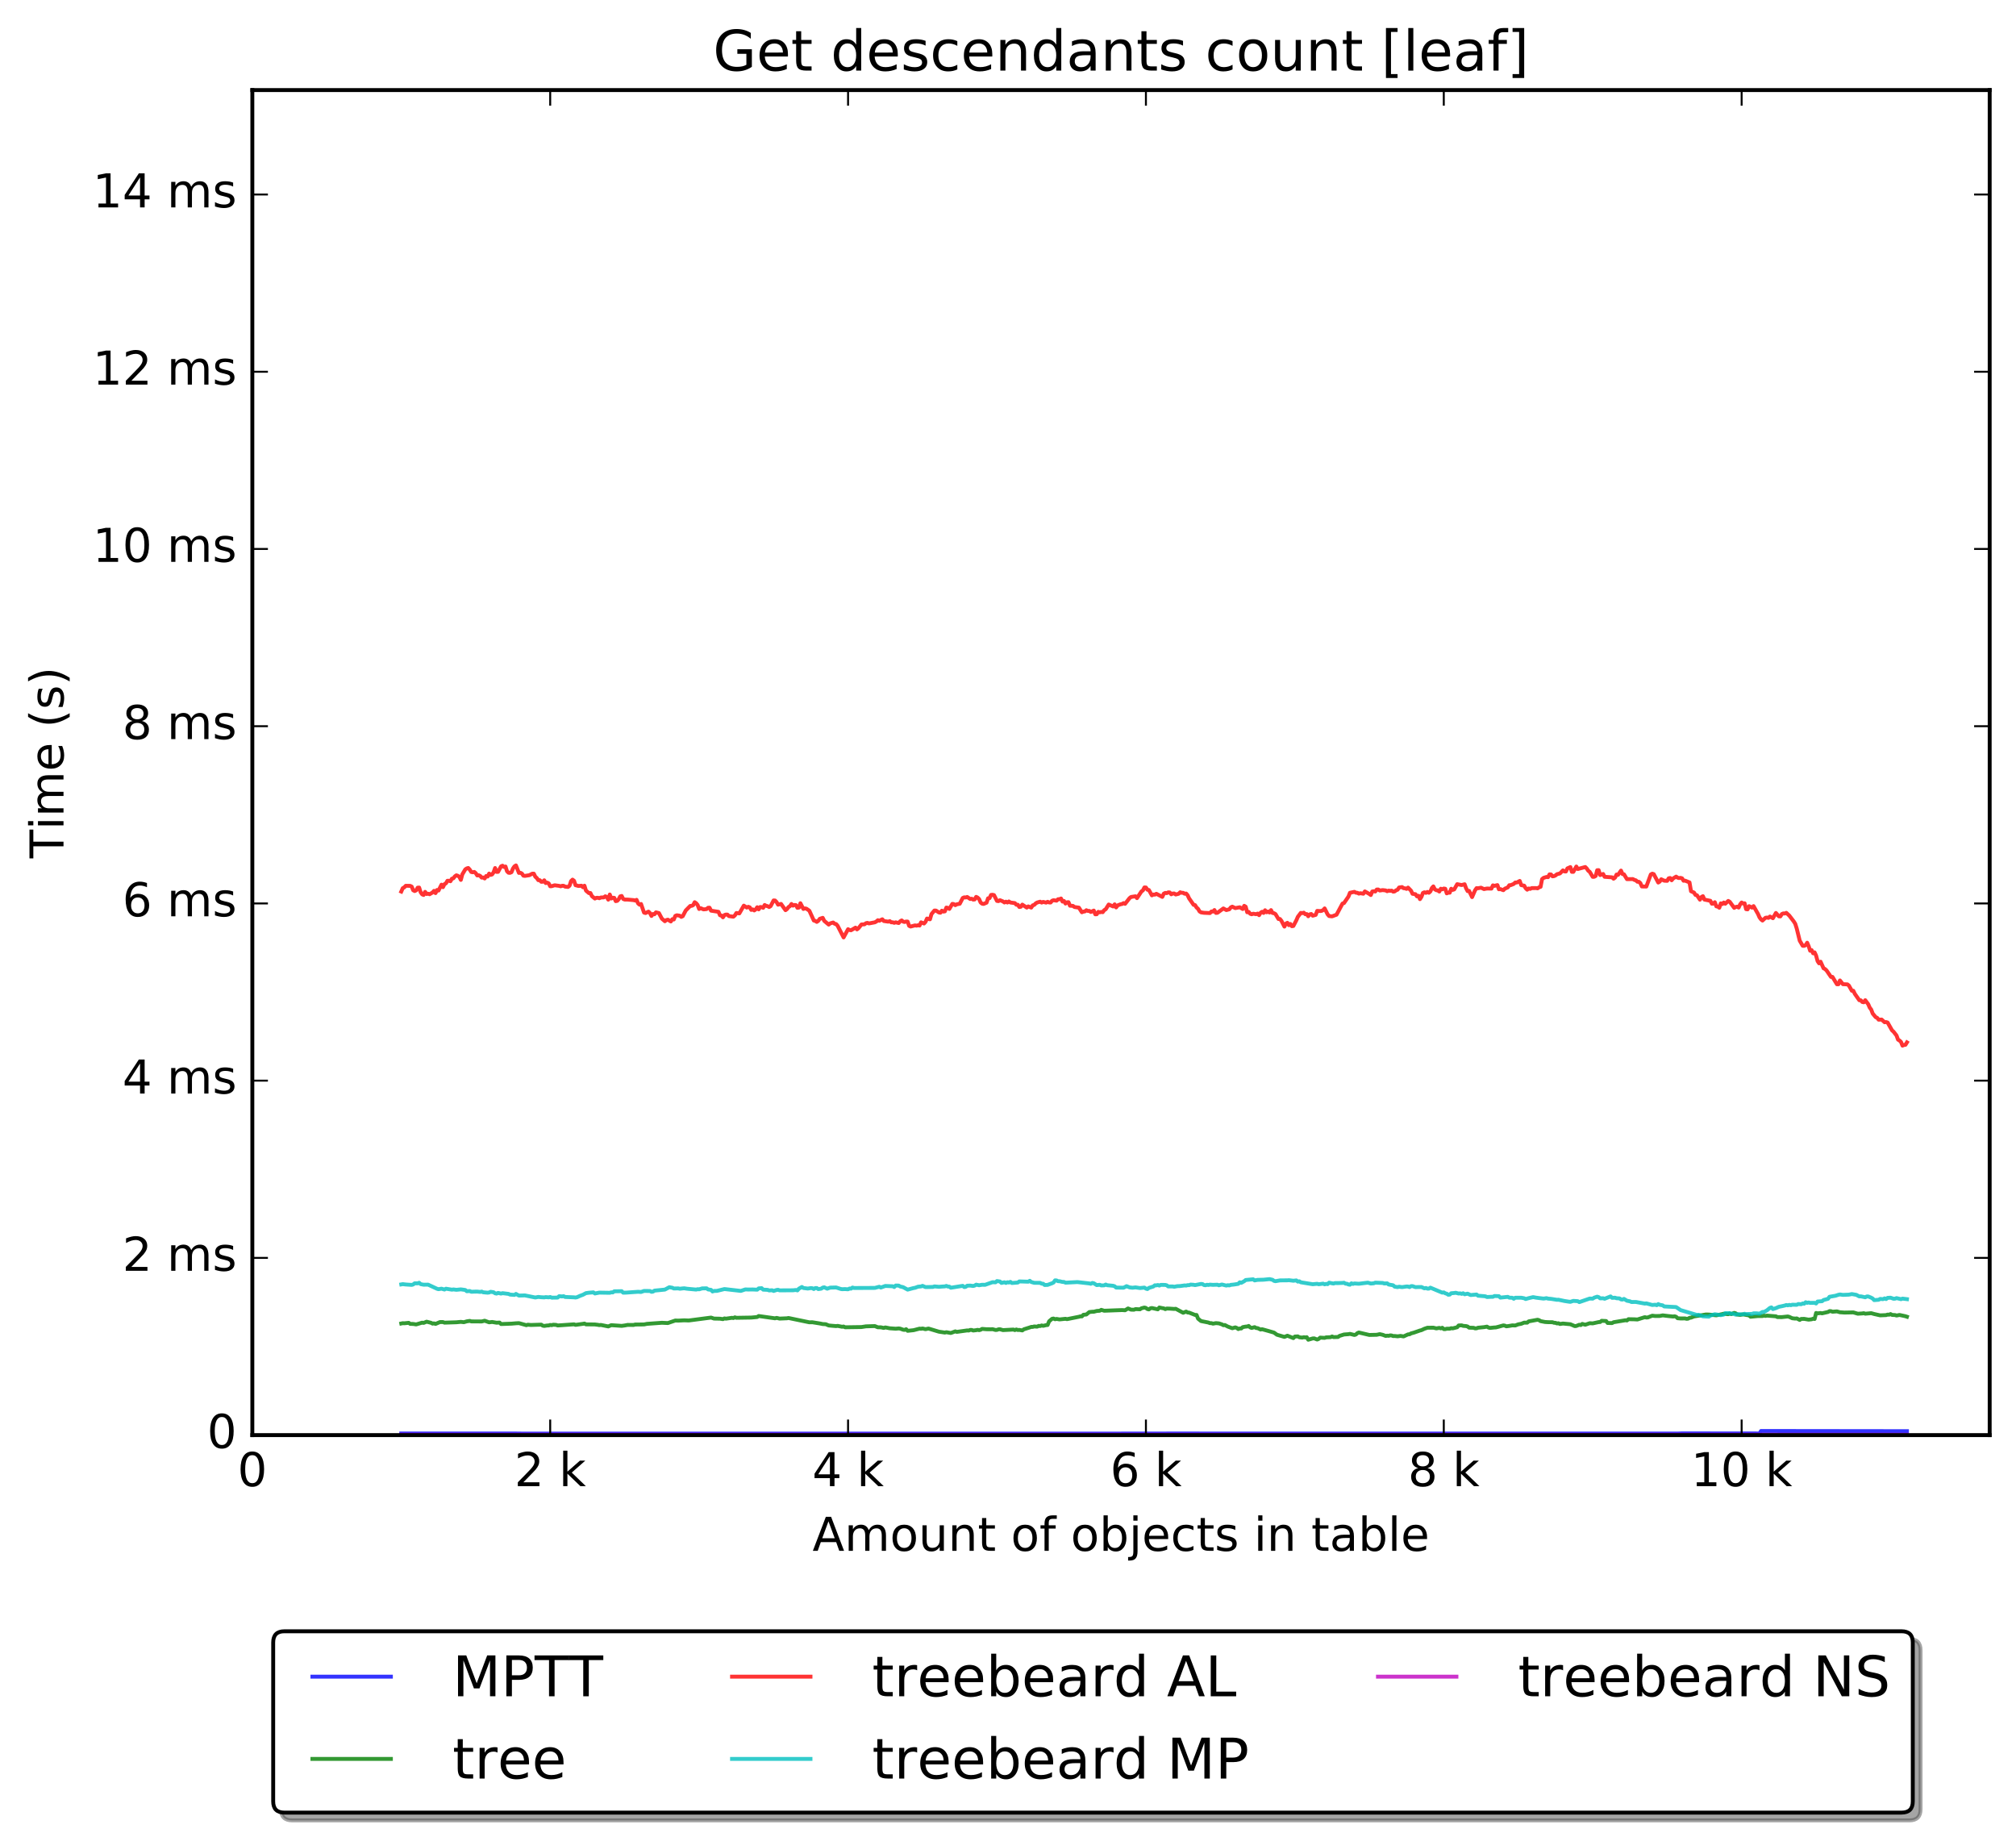<?xml version="1.0" encoding="utf-8" standalone="no"?>
<!DOCTYPE svg PUBLIC "-//W3C//DTD SVG 1.1//EN"
  "http://www.w3.org/Graphics/SVG/1.1/DTD/svg11.dtd">
<!-- Created with matplotlib (http://matplotlib.org/) -->
<svg height="472pt" version="1.1" viewBox="0 0 518 472" width="518pt" xmlns="http://www.w3.org/2000/svg" xmlns:xlink="http://www.w3.org/1999/xlink">
 <defs>
  <style type="text/css">
*{stroke-linecap:butt;stroke-linejoin:round;stroke-miterlimit:100000;}
  </style>
 </defs>
 <g id="figure_1">
  <g id="patch_1">
   <path d="M 0 472.935 
L 518.438 472.935 
L 518.438 0 
L 0 0 
z
" style="fill:#ffffff;"/>
  </g>
  <g id="axes_1">
   <g id="patch_2">
    <path d="M 64.838 368.742 
L 511.238 368.742 
L 511.238 23.142 
L 64.838 23.142 
z
" style="fill:#ffffff;"/>
   </g>
   <g id="line2d_1">
    <path clip-path="url(#p111f3bcb18)" d="M 103.104 368.322 
L 132.57 368.325 
L 134.1 368.346 
L 285.254 368.346 
L 300.178 368.328 
L 431.05 368.338 
L 432.198 368.294 
L 445.591 368.307 
L 452.096 368.316 
L 452.479 367.682 
L 489.98 367.728 
L 489.98 367.728 
" style="fill:none;opacity:0.8;stroke:#0000ff;stroke-linecap:square;"/>
   </g>
   <g id="line2d_2">
    <path clip-path="url(#p111f3bcb18)" d="M 103.104 340.063 
L 103.487 339.981 
L 103.87 340.007 
L 105.018 339.891 
L 105.4 340.159 
L 106.166 340.179 
L 106.931 340.299 
L 108.462 339.843 
L 108.844 339.912 
L 109.61 339.596 
L 110.758 339.886 
L 111.14 340.095 
L 111.523 340.027 
L 111.906 340.174 
L 113.054 339.687 
L 113.819 339.693 
L 114.202 339.845 
L 117.263 339.747 
L 118.411 339.64 
L 119.176 339.732 
L 119.942 339.51 
L 120.707 339.391 
L 121.09 339.524 
L 123.768 339.54 
L 124.534 339.348 
L 125.682 339.763 
L 126.447 339.668 
L 127.595 339.86 
L 128.36 339.819 
L 128.743 340.202 
L 131.422 340.104 
L 132.57 340.007 
L 133.335 339.969 
L 135.248 340.495 
L 135.631 340.369 
L 136.396 340.442 
L 139.075 340.357 
L 139.458 340.618 
L 139.84 340.685 
L 140.606 340.572 
L 140.988 340.566 
L 141.371 340.431 
L 141.754 340.493 
L 142.136 340.377 
L 142.902 340.421 
L 143.284 340.568 
L 147.494 340.274 
L 147.876 340.414 
L 149.79 340.151 
L 150.172 340.077 
L 150.555 340.284 
L 152.851 340.308 
L 153.616 340.402 
L 153.999 340.479 
L 154.382 340.431 
L 156.295 340.814 
L 157.06 340.49 
L 159.739 340.673 
L 160.504 340.569 
L 161.27 340.424 
L 162.8 340.438 
L 163.183 340.328 
L 165.479 340.305 
L 166.244 340.153 
L 170.071 339.876 
L 171.602 339.948 
L 173.515 339.296 
L 174.28 339.324 
L 175.811 339.246 
L 176.959 339.29 
L 182.699 338.541 
L 183.464 338.796 
L 184.995 338.829 
L 185.76 338.94 
L 186.143 338.754 
L 186.526 338.822 
L 188.056 338.601 
L 188.439 338.66 
L 188.822 338.477 
L 189.204 338.599 
L 192.266 338.548 
L 193.031 338.537 
L 194.562 338.395 
L 194.944 338.142 
L 199.154 338.734 
L 199.536 338.614 
L 200.302 338.802 
L 202.215 338.723 
L 202.598 338.647 
L 207.955 339.755 
L 208.72 339.742 
L 210.634 340.049 
L 211.399 340.208 
L 212.164 340.242 
L 212.93 340.565 
L 213.695 340.637 
L 214.843 340.731 
L 215.226 340.673 
L 216.374 340.901 
L 216.756 340.837 
L 217.139 341.034 
L 221.348 340.972 
L 222.496 340.793 
L 224.792 340.725 
L 225.558 341.04 
L 226.323 341.042 
L 227.088 341.209 
L 227.471 341.068 
L 228.619 341.293 
L 230.15 341.399 
L 230.915 341.33 
L 231.298 341.385 
L 232.063 341.658 
L 232.446 341.708 
L 232.828 341.528 
L 233.211 341.942 
L 234.742 341.779 
L 236.272 341.382 
L 236.655 341.422 
L 237.038 341.34 
L 237.803 341.524 
L 238.568 341.358 
L 241.247 342.164 
L 242.778 342.392 
L 243.16 342.296 
L 244.308 342.504 
L 245.456 342.08 
L 245.839 342.216 
L 248.518 341.84 
L 248.9 341.875 
L 249.283 341.714 
L 249.666 341.712 
L 250.048 341.867 
L 250.814 341.778 
L 251.196 341.69 
L 251.579 341.777 
L 251.962 341.672 
L 252.344 341.448 
L 253.492 341.539 
L 254.64 341.547 
L 255.023 341.517 
L 255.788 341.727 
L 256.171 341.703 
L 256.554 341.557 
L 256.936 341.541 
L 257.702 341.76 
L 260.38 341.619 
L 260.763 341.757 
L 261.146 341.597 
L 261.528 341.736 
L 261.911 341.706 
L 262.676 341.846 
L 263.059 341.557 
L 264.59 341.076 
L 264.972 340.935 
L 265.355 340.938 
L 265.738 340.821 
L 266.503 340.876 
L 266.886 340.67 
L 267.268 340.725 
L 267.651 340.561 
L 268.034 340.665 
L 268.799 340.48 
L 269.182 340.447 
L 269.564 339.498 
L 270.33 338.845 
L 270.712 338.79 
L 271.095 338.972 
L 271.478 338.882 
L 272.243 339.014 
L 273.774 338.852 
L 274.156 338.947 
L 277.218 338.331 
L 277.6 338.222 
L 277.983 338.237 
L 278.366 337.818 
L 279.131 337.749 
L 279.896 337.122 
L 280.662 337.04 
L 281.044 337.04 
L 281.81 336.839 
L 282.575 336.788 
L 282.958 336.552 
L 283.723 336.784 
L 286.402 336.68 
L 288.315 336.612 
L 289.08 336.663 
L 289.846 336.193 
L 290.611 336.501 
L 291.376 336.52 
L 291.759 336.361 
L 292.907 336.417 
L 293.29 336.153 
L 294.055 335.962 
L 294.438 336.063 
L 294.82 336.354 
L 295.203 336.439 
L 295.586 336.157 
L 295.968 336.086 
L 297.499 336.422 
L 297.882 335.952 
L 298.647 336.115 
L 299.03 336.175 
L 299.412 336.368 
L 299.795 336.215 
L 300.56 336.241 
L 301.708 336.322 
L 302.091 336.278 
L 304.004 337.304 
L 304.77 336.996 
L 305.152 337.237 
L 305.535 337.261 
L 307.066 337.863 
L 307.448 337.866 
L 307.831 338.821 
L 308.596 339.437 
L 310.51 339.815 
L 310.892 339.974 
L 311.275 339.969 
L 311.658 340.106 
L 312.423 339.967 
L 313.188 340.03 
L 313.954 340.281 
L 314.336 340.501 
L 314.719 340.451 
L 315.484 340.854 
L 316.632 341.279 
L 317.398 341.058 
L 317.78 341.198 
L 318.163 341.489 
L 318.546 341.342 
L 318.928 341.341 
L 319.311 340.994 
L 320.076 340.857 
L 320.459 340.838 
L 320.842 340.693 
L 321.224 341.061 
L 321.607 341.202 
L 322.372 340.997 
L 322.755 341.223 
L 323.138 341.253 
L 323.903 341.616 
L 324.286 341.53 
L 325.051 341.743 
L 325.816 341.955 
L 327.347 342.4 
L 328.112 342.951 
L 330.026 343.505 
L 330.791 343.199 
L 332.322 343.816 
L 332.704 343.415 
L 333.47 343.372 
L 333.852 343.598 
L 334.618 343.687 
L 335 343.577 
L 335.383 343.649 
L 335.766 343.581 
L 336.148 344.233 
L 337.296 343.901 
L 337.679 343.885 
L 338.444 344.18 
L 338.827 344.02 
L 339.21 343.69 
L 340.358 343.756 
L 340.74 343.625 
L 341.888 343.576 
L 342.271 343.395 
L 342.654 343.561 
L 343.802 343.526 
L 344.184 343.246 
L 345.332 342.887 
L 346.48 342.804 
L 346.863 342.723 
L 348.011 343.014 
L 348.394 342.884 
L 348.776 342.532 
L 349.159 342.378 
L 351.838 343.005 
L 353.751 342.961 
L 354.516 342.794 
L 355.282 342.969 
L 356.047 343.26 
L 356.43 343.186 
L 356.812 343.227 
L 357.195 343.112 
L 357.578 343.142 
L 357.96 343.292 
L 358.343 343.272 
L 359.108 343.354 
L 359.874 343.251 
L 360.639 343.38 
L 361.787 342.858 
L 362.17 342.833 
L 362.552 342.609 
L 363.318 342.398 
L 364.848 341.865 
L 365.231 341.77 
L 365.996 341.411 
L 366.762 341.153 
L 368.292 341.137 
L 369.058 341.32 
L 369.823 341.189 
L 370.206 341.31 
L 370.588 341.157 
L 370.971 341.497 
L 371.354 341.504 
L 371.736 341.399 
L 372.502 341.397 
L 372.884 341.263 
L 373.267 341.312 
L 374.415 341.024 
L 374.798 340.566 
L 375.563 340.536 
L 375.946 340.671 
L 376.711 340.729 
L 377.094 340.835 
L 377.476 341.134 
L 378.624 341.17 
L 379.007 341.31 
L 379.39 341.297 
L 379.772 341.147 
L 381.303 341 
L 382.068 340.864 
L 382.451 341.099 
L 382.834 341.199 
L 383.982 341.082 
L 384.364 341.068 
L 385.13 340.871 
L 386.278 340.55 
L 386.66 340.611 
L 387.043 340.789 
L 387.808 340.684 
L 388.574 340.544 
L 389.339 340.571 
L 390.104 340.278 
L 390.87 340.137 
L 391.635 339.835 
L 392.4 339.851 
L 392.783 339.514 
L 395.079 339.097 
L 395.462 339.21 
L 395.844 339.451 
L 396.992 339.674 
L 397.758 339.719 
L 398.906 339.734 
L 399.288 339.874 
L 399.671 339.893 
L 400.054 340.049 
L 400.436 339.997 
L 400.819 340.188 
L 401.584 340.072 
L 403.498 340.252 
L 404.646 340.74 
L 405.028 340.693 
L 405.794 340.385 
L 406.176 340.466 
L 406.559 340.166 
L 407.324 340.383 
L 408.472 339.987 
L 409.238 340.033 
L 410.768 339.698 
L 411.151 339.678 
L 411.534 339.371 
L 412.682 339.426 
L 413.064 339.926 
L 414.212 339.96 
L 414.595 339.734 
L 417.656 339.226 
L 418.039 339.282 
L 418.422 338.953 
L 419.952 338.986 
L 420.718 339.033 
L 422.631 338.434 
L 423.014 338.531 
L 423.396 338.506 
L 424.544 338.055 
L 425.31 338.141 
L 426.458 338.126 
L 427.223 337.971 
L 428.754 338.158 
L 429.902 338.27 
L 430.284 338.209 
L 430.667 338.334 
L 431.05 338.706 
L 431.815 338.768 
L 432.963 338.758 
L 433.346 338.855 
L 433.728 338.826 
L 434.111 338.609 
L 434.494 338.559 
L 435.259 338.255 
L 438.32 337.746 
L 439.086 337.765 
L 440.999 337.966 
L 442.53 337.648 
L 442.912 337.546 
L 444.06 337.675 
L 444.443 337.498 
L 444.826 337.651 
L 445.591 337.334 
L 445.974 337.441 
L 446.356 337.762 
L 447.122 337.85 
L 447.887 337.714 
L 448.652 337.858 
L 449.418 337.988 
L 449.8 338.329 
L 451.714 338.143 
L 452.862 338.143 
L 453.244 338.028 
L 453.627 338.121 
L 454.01 338.037 
L 455.923 338.187 
L 456.306 338.212 
L 456.688 338.411 
L 457.836 338.42 
L 459.367 338.257 
L 459.75 338.361 
L 460.515 338.717 
L 461.28 338.803 
L 461.663 338.752 
L 462.428 339.147 
L 462.811 338.887 
L 463.576 338.873 
L 464.724 339.069 
L 465.49 338.977 
L 465.872 338.833 
L 466.255 338.9 
L 466.638 337.353 
L 467.02 337.456 
L 467.786 337.367 
L 468.168 337.449 
L 469.699 337.102 
L 470.082 336.877 
L 470.464 336.896 
L 470.847 337.037 
L 471.995 336.95 
L 472.76 337.173 
L 473.908 337.252 
L 476.204 337.211 
L 477.352 337.548 
L 478.5 337.479 
L 478.883 337.411 
L 479.266 337.545 
L 480.796 337.41 
L 481.562 337.625 
L 483.092 337.967 
L 484.623 337.904 
L 485.006 337.772 
L 485.388 337.805 
L 485.771 337.639 
L 486.154 337.861 
L 486.919 337.89 
L 487.302 338.018 
L 488.067 337.866 
L 489.598 338.196 
L 489.98 338.326 
L 489.98 338.326 
" style="fill:none;opacity:0.8;stroke:#008000;stroke-linecap:square;"/>
   </g>
   <g id="line2d_3">
    <path clip-path="url(#p111f3bcb18)" d="M 103.104 229.079 
L 103.487 228.214 
L 103.87 228.001 
L 104.252 227.596 
L 105.4 227.614 
L 105.783 227.806 
L 106.166 228.745 
L 106.548 228.946 
L 106.931 228.763 
L 107.314 228.086 
L 107.696 228.051 
L 108.079 229.246 
L 108.462 229.794 
L 108.844 229.951 
L 109.227 229.154 
L 109.61 229.702 
L 109.992 229.623 
L 110.375 229.768 
L 111.14 229.322 
L 111.523 228.899 
L 111.906 229.476 
L 112.288 228.671 
L 112.671 228.824 
L 113.436 227.307 
L 113.819 227.944 
L 114.202 227.18 
L 114.584 226.962 
L 114.967 226.304 
L 115.35 226.306 
L 115.732 226.428 
L 116.115 225.776 
L 116.498 225.666 
L 116.88 225.174 
L 117.263 224.902 
L 117.646 225.032 
L 118.028 225.31 
L 118.411 226.081 
L 118.794 224.649 
L 119.559 223.372 
L 119.942 223.127 
L 120.324 223.021 
L 120.707 223.45 
L 121.09 224.051 
L 121.472 224.127 
L 121.855 224.028 
L 122.238 224.352 
L 122.62 224.94 
L 123.003 224.887 
L 123.386 225.07 
L 123.768 225.491 
L 124.151 225.468 
L 124.534 225.717 
L 124.916 225.079 
L 125.299 225.221 
L 125.682 224.458 
L 126.064 224.803 
L 126.447 224.678 
L 126.83 224.127 
L 127.212 223.034 
L 127.595 224.026 
L 127.978 224.015 
L 128.743 222.602 
L 129.126 222.44 
L 129.508 222.755 
L 129.891 222.645 
L 130.274 223.857 
L 130.656 224.237 
L 131.039 224.278 
L 131.422 224.101 
L 131.804 223.16 
L 132.187 222.611 
L 132.57 222.36 
L 133.335 224.285 
L 133.718 224.253 
L 134.1 224.45 
L 134.483 224.999 
L 134.866 225.055 
L 136.014 224.875 
L 136.779 224.477 
L 137.162 224.482 
L 137.544 225.266 
L 137.927 225.604 
L 138.31 226.152 
L 138.692 226.161 
L 139.075 226.567 
L 139.458 226.552 
L 139.84 226.188 
L 140.223 226.9 
L 140.606 226.782 
L 140.988 226.99 
L 141.371 227.72 
L 141.754 227.697 
L 142.519 227.464 
L 143.667 227.615 
L 144.05 227.73 
L 144.432 227.597 
L 144.815 227.597 
L 145.198 227.812 
L 145.963 227.893 
L 146.346 227.571 
L 146.728 226.385 
L 147.111 226.016 
L 147.494 226.307 
L 147.876 227.446 
L 148.642 227.645 
L 149.407 227.577 
L 149.79 227.969 
L 150.172 227.578 
L 150.555 228.823 
L 151.32 229.477 
L 151.703 229.453 
L 152.086 230.253 
L 152.851 230.873 
L 153.234 230.69 
L 153.616 230.677 
L 153.999 230.792 
L 154.382 230.606 
L 155.147 230.58 
L 155.53 230.292 
L 155.912 230.478 
L 156.295 231.16 
L 156.678 229.838 
L 157.06 230.861 
L 157.443 230.667 
L 157.826 230.693 
L 158.208 231.539 
L 158.591 231.464 
L 158.974 231.053 
L 159.356 230.316 
L 159.739 230.209 
L 160.122 230.971 
L 160.504 231.132 
L 161.27 231.137 
L 162.8 231.279 
L 163.183 231.385 
L 163.566 231.207 
L 163.948 232.119 
L 164.331 232.445 
L 164.714 232.27 
L 165.479 234.478 
L 165.862 234.601 
L 166.627 234.236 
L 167.01 234.605 
L 167.392 235.347 
L 167.775 234.852 
L 168.158 234.914 
L 168.54 234.419 
L 169.306 234.611 
L 170.071 236.046 
L 170.836 236.703 
L 171.219 236.401 
L 171.602 236.303 
L 172.367 236.763 
L 172.75 236.179 
L 173.132 236.255 
L 173.515 235.335 
L 173.898 235.168 
L 174.663 235.285 
L 175.046 235.585 
L 175.428 235.404 
L 176.194 233.945 
L 177.342 232.782 
L 177.724 232.746 
L 178.107 232.571 
L 178.49 231.816 
L 178.872 232.072 
L 179.255 232.541 
L 179.638 233.556 
L 180.02 233.352 
L 180.786 233.662 
L 181.551 233.58 
L 181.934 233.242 
L 182.316 233.228 
L 182.699 233.989 
L 184.612 234.286 
L 184.995 235.161 
L 185.378 235.26 
L 185.76 235.695 
L 186.143 235.117 
L 186.526 234.989 
L 186.908 234.996 
L 187.291 235.379 
L 188.439 235.536 
L 188.822 235.208 
L 189.204 234.59 
L 189.97 234.687 
L 191.118 232.696 
L 191.883 233.192 
L 192.266 232.993 
L 192.648 233.138 
L 193.031 233.79 
L 193.414 233.665 
L 193.796 233.93 
L 194.179 233.657 
L 194.562 233.106 
L 194.944 233.653 
L 195.327 233.049 
L 195.71 233.082 
L 196.092 233.255 
L 196.475 232.528 
L 196.858 232.753 
L 197.24 232.832 
L 197.623 233.055 
L 198.006 232.827 
L 198.771 231.359 
L 199.154 231.381 
L 199.536 231.78 
L 199.919 232.452 
L 200.684 232.254 
L 201.832 233.862 
L 202.215 233.572 
L 202.598 233.063 
L 202.98 232.829 
L 203.363 232.268 
L 203.746 232.695 
L 204.128 232.516 
L 204.511 232.561 
L 204.894 233.258 
L 205.276 233.199 
L 205.659 232.075 
L 206.424 233.551 
L 206.807 233.404 
L 207.19 233.472 
L 207.955 234.001 
L 209.103 236.515 
L 209.486 236.627 
L 209.868 236.872 
L 210.251 236.61 
L 210.634 236.082 
L 211.399 235.831 
L 211.782 236.601 
L 212.93 237.568 
L 213.312 237.257 
L 214.078 237.031 
L 214.46 237.353 
L 214.843 237.439 
L 215.226 237.879 
L 216.756 240.862 
L 217.904 238.751 
L 218.287 238.964 
L 218.67 239.023 
L 219.435 238.575 
L 219.818 238.346 
L 220.2 238.798 
L 220.583 238.498 
L 221.348 237.535 
L 222.114 237.497 
L 222.496 237.215 
L 222.879 237.123 
L 223.262 237.27 
L 224.792 236.98 
L 225.175 236.777 
L 225.558 236.443 
L 225.94 236.579 
L 226.706 236.202 
L 227.088 236.642 
L 228.236 236.817 
L 228.619 236.676 
L 229.002 236.984 
L 229.384 236.972 
L 229.767 237.118 
L 230.15 236.981 
L 230.915 237.168 
L 231.298 236.719 
L 231.68 236.494 
L 232.063 236.81 
L 232.446 236.903 
L 232.828 236.781 
L 233.211 236.795 
L 233.594 237.884 
L 233.976 238.066 
L 235.124 237.772 
L 235.507 237.849 
L 235.89 237.728 
L 236.272 237.815 
L 236.655 236.982 
L 237.42 237.293 
L 237.803 236.868 
L 238.186 236.009 
L 238.951 236.205 
L 239.334 234.867 
L 240.099 233.952 
L 240.482 233.956 
L 241.247 234.447 
L 241.63 234.517 
L 242.012 233.989 
L 242.395 234.225 
L 242.778 234.164 
L 243.16 233.195 
L 243.543 233.272 
L 243.926 233.545 
L 244.691 232.246 
L 245.074 232.288 
L 245.456 232.578 
L 245.839 232.357 
L 246.604 232.211 
L 247.37 230.734 
L 247.752 230.561 
L 248.135 230.603 
L 248.518 230.472 
L 249.283 230.99 
L 249.666 230.92 
L 250.048 231.14 
L 250.431 231.106 
L 250.814 230.44 
L 251.196 230.632 
L 251.579 231.011 
L 251.962 231.886 
L 252.344 232.195 
L 252.727 232.261 
L 253.492 231.934 
L 253.875 230.815 
L 254.258 230.77 
L 254.64 229.944 
L 255.023 229.9 
L 255.406 229.988 
L 256.171 231.484 
L 256.554 231.536 
L 256.936 231.297 
L 257.702 231.611 
L 258.084 231.888 
L 258.467 231.676 
L 258.85 231.895 
L 259.232 231.624 
L 259.615 231.892 
L 260.763 232.047 
L 261.146 232.462 
L 261.528 232.467 
L 261.911 233.047 
L 262.294 232.982 
L 262.676 232.436 
L 263.824 233.199 
L 264.207 232.89 
L 264.972 233.2 
L 265.355 232.618 
L 265.738 232.506 
L 266.12 232.114 
L 266.503 231.891 
L 267.268 231.68 
L 267.651 231.912 
L 268.034 231.736 
L 268.799 231.919 
L 269.182 231.704 
L 269.564 231.879 
L 269.947 231.892 
L 270.33 231.432 
L 270.712 231.303 
L 271.478 231.419 
L 271.86 231.05 
L 272.243 231.048 
L 272.626 230.863 
L 273.008 231.655 
L 273.391 231.498 
L 273.774 232.161 
L 274.156 231.841 
L 274.539 231.807 
L 274.922 232.719 
L 275.687 232.756 
L 276.07 233.049 
L 277.218 233.21 
L 277.983 234.398 
L 278.366 234.23 
L 278.748 234.189 
L 279.131 233.876 
L 279.514 234.055 
L 279.896 234.05 
L 280.279 234.323 
L 281.044 233.965 
L 281.427 234.927 
L 281.81 234.9 
L 282.192 234.289 
L 282.575 234.419 
L 282.958 234.318 
L 283.34 234.379 
L 283.723 233.856 
L 284.106 233.628 
L 284.871 232.411 
L 286.019 232.913 
L 286.402 232.366 
L 286.784 233.153 
L 287.167 232.63 
L 287.932 232.34 
L 288.315 232.275 
L 288.698 232.045 
L 289.08 232.235 
L 290.228 230.771 
L 290.611 230.471 
L 291.759 230.289 
L 292.142 230.769 
L 293.29 229.042 
L 293.672 228.776 
L 294.055 228.017 
L 294.438 228.035 
L 294.82 228.607 
L 295.203 228.681 
L 295.968 230.054 
L 296.351 229.833 
L 296.734 229.866 
L 297.116 229.651 
L 298.647 230.446 
L 299.03 229.609 
L 299.412 229.426 
L 299.795 229.478 
L 300.178 229.277 
L 300.56 229.308 
L 300.943 229.783 
L 301.326 229.581 
L 301.708 229.577 
L 302.091 229.833 
L 302.856 229.651 
L 303.239 229.257 
L 303.622 229.4 
L 304.004 229.399 
L 304.387 229.638 
L 304.77 229.585 
L 305.152 230.022 
L 305.535 230.835 
L 306.683 232.485 
L 307.066 232.565 
L 307.448 233.178 
L 307.831 233.517 
L 308.214 234.179 
L 308.596 234.423 
L 309.362 234.539 
L 310.892 234.603 
L 311.275 234.196 
L 311.658 234.224 
L 312.04 233.828 
L 312.423 234.56 
L 312.806 234.536 
L 314.336 233.414 
L 315.102 233.84 
L 315.867 233.634 
L 316.25 233.135 
L 316.632 232.96 
L 317.398 233.331 
L 318.546 233.115 
L 319.311 233.563 
L 319.694 232.744 
L 320.076 232.977 
L 320.459 234.398 
L 320.842 234.306 
L 321.224 234.776 
L 321.607 234.916 
L 321.99 234.768 
L 322.755 234.898 
L 323.138 234.736 
L 323.52 235.145 
L 323.903 234.52 
L 324.286 234.275 
L 324.668 234.569 
L 325.051 233.88 
L 325.434 234.404 
L 325.816 234.211 
L 326.199 234.463 
L 326.582 233.845 
L 326.964 234.573 
L 327.347 234.643 
L 327.73 234.86 
L 328.495 236.134 
L 328.878 236.129 
L 329.26 236.601 
L 330.026 238.081 
L 330.408 237.31 
L 330.791 237.108 
L 331.174 237.716 
L 331.556 237.402 
L 331.939 237.984 
L 332.322 237.919 
L 333.087 236.466 
L 333.47 235.57 
L 334.235 234.56 
L 334.618 234.627 
L 335 234.501 
L 335.383 234.9 
L 335.766 234.864 
L 336.148 235.422 
L 336.531 234.948 
L 336.914 234.839 
L 337.296 235.279 
L 338.062 235.071 
L 338.444 234.045 
L 339.21 234.088 
L 339.592 234.034 
L 339.975 233.847 
L 340.358 233.407 
L 341.123 234.934 
L 341.506 235.367 
L 342.271 235.451 
L 343.419 235.02 
L 344.95 232.163 
L 345.332 232.036 
L 346.48 230.367 
L 346.863 229.395 
L 348.011 229.15 
L 348.394 229.373 
L 348.776 229.397 
L 349.159 229.606 
L 349.542 229.506 
L 350.307 229.637 
L 350.69 229.038 
L 351.838 229.687 
L 352.22 229.97 
L 352.603 229.057 
L 352.986 228.985 
L 353.368 229.066 
L 353.751 228.556 
L 354.134 228.55 
L 354.516 228.811 
L 355.282 228.703 
L 356.047 228.79 
L 356.43 228.993 
L 356.812 228.828 
L 357.195 228.893 
L 357.578 228.837 
L 357.96 229.101 
L 358.343 229.048 
L 358.726 228.747 
L 359.108 228.603 
L 359.491 228.036 
L 360.256 227.923 
L 360.639 228.215 
L 361.022 228.241 
L 361.404 228.395 
L 361.787 228.061 
L 362.552 228.85 
L 362.935 229.651 
L 363.7 229.761 
L 364.083 230.311 
L 364.466 230.159 
L 364.848 231.024 
L 365.231 230.437 
L 365.614 229.437 
L 365.996 229.269 
L 366.379 229.411 
L 366.762 229.178 
L 367.144 229.391 
L 367.527 229.043 
L 367.91 228.169 
L 368.292 227.753 
L 368.675 228.515 
L 369.058 228.731 
L 369.44 228.784 
L 369.823 229.076 
L 370.206 228.351 
L 370.588 228.499 
L 370.971 228.3 
L 371.354 228.36 
L 371.736 229.545 
L 372.119 229.363 
L 372.502 229.37 
L 372.884 228.354 
L 373.267 228.65 
L 373.65 228.524 
L 374.415 227.181 
L 375.563 227.406 
L 376.328 227.199 
L 376.711 228.246 
L 377.094 228.964 
L 377.476 228.907 
L 378.242 230.501 
L 379.007 228.753 
L 379.39 228.198 
L 379.772 228.229 
L 380.538 228.084 
L 381.303 228.441 
L 382.068 228.3 
L 383.216 228.319 
L 383.599 227.482 
L 383.982 227.614 
L 384.747 227.414 
L 385.13 228.486 
L 385.512 228.447 
L 386.278 228.728 
L 386.66 228.34 
L 387.426 228.004 
L 387.808 227.445 
L 388.191 227.426 
L 388.956 227.112 
L 389.339 226.748 
L 389.722 226.761 
L 390.487 226.348 
L 390.87 227.427 
L 391.635 227.565 
L 392.018 228.231 
L 392.4 228.6 
L 392.783 228.288 
L 393.166 228.397 
L 393.548 228.19 
L 394.696 228.185 
L 395.079 228.25 
L 395.462 227.981 
L 395.844 227.859 
L 396.227 225.876 
L 396.61 225.558 
L 397.375 225.325 
L 397.758 225.385 
L 398.14 224.665 
L 398.523 224.686 
L 398.906 225.163 
L 399.288 225.113 
L 399.671 224.942 
L 400.054 224.622 
L 400.819 224.428 
L 401.584 223.636 
L 401.967 223.91 
L 402.35 223.927 
L 402.732 223.125 
L 403.498 222.79 
L 403.88 224.011 
L 404.263 224.011 
L 405.028 222.649 
L 405.411 223.289 
L 407.324 222.768 
L 407.707 223.154 
L 408.09 223.719 
L 408.472 224.016 
L 409.238 225.292 
L 409.62 225.287 
L 410.003 225.067 
L 410.386 223.599 
L 410.768 223.578 
L 411.151 224.842 
L 411.916 224.56 
L 412.299 225.288 
L 414.212 225.423 
L 414.595 225.777 
L 414.978 225.498 
L 415.36 224.71 
L 415.743 224.793 
L 416.508 223.694 
L 416.891 224.578 
L 417.274 224.65 
L 418.039 225.89 
L 419.57 225.869 
L 419.952 226.094 
L 420.335 226.19 
L 420.718 226.553 
L 421.1 226.564 
L 421.483 226.908 
L 421.866 227.768 
L 423.014 227.79 
L 424.162 224.692 
L 424.544 224.484 
L 424.927 224.603 
L 426.075 226.761 
L 426.458 226.52 
L 426.84 225.921 
L 427.606 226.282 
L 428.371 226.326 
L 428.754 225.676 
L 429.136 225.595 
L 429.519 226.177 
L 429.902 225.712 
L 430.667 225.238 
L 431.05 225.509 
L 431.432 225.61 
L 431.815 225.558 
L 432.198 225.673 
L 432.58 226.298 
L 432.963 226.267 
L 434.111 226.729 
L 434.494 228.993 
L 435.259 229.338 
L 435.642 229.94 
L 436.024 230.029 
L 436.79 231.165 
L 437.172 230.477 
L 437.555 230.265 
L 437.938 231.14 
L 439.468 231.452 
L 439.851 232.2 
L 440.234 232.168 
L 440.616 231.814 
L 440.999 232.879 
L 441.382 232.942 
L 441.764 233.237 
L 442.147 232.109 
L 442.53 232.294 
L 442.912 231.899 
L 443.295 232.209 
L 444.06 231.488 
L 444.443 231.704 
L 445.591 233.263 
L 445.974 233.041 
L 446.356 232.966 
L 446.739 233.192 
L 447.122 232.36 
L 447.504 231.893 
L 447.887 232.152 
L 448.27 232.095 
L 448.652 233.601 
L 449.035 233.651 
L 449.418 232.83 
L 450.183 233.207 
L 450.566 232.817 
L 451.714 234.838 
L 452.096 235.702 
L 452.479 236.222 
L 452.862 236.527 
L 453.627 235.816 
L 454.01 235.761 
L 454.392 235.844 
L 454.775 235.496 
L 455.54 235.925 
L 456.306 234.577 
L 457.071 235.442 
L 457.454 235.461 
L 457.836 234.855 
L 458.219 234.693 
L 458.602 234.715 
L 458.984 234.548 
L 459.75 235.255 
L 460.898 236.759 
L 461.28 237.363 
L 461.663 238.587 
L 462.428 241.697 
L 463.194 243.009 
L 463.576 243.031 
L 463.959 242.831 
L 464.342 242.229 
L 464.724 243.108 
L 465.107 244.285 
L 465.49 244.126 
L 465.872 244.939 
L 466.255 244.707 
L 466.638 245.53 
L 467.02 246.952 
L 467.403 247.52 
L 467.786 247.097 
L 468.551 248.795 
L 468.934 248.984 
L 469.316 249.34 
L 470.464 251.011 
L 470.847 251.011 
L 471.612 252.282 
L 471.995 252.9 
L 472.378 252.894 
L 472.76 251.919 
L 473.526 252.877 
L 474.674 252.925 
L 475.056 253.221 
L 475.822 254.568 
L 476.204 254.566 
L 476.587 255.36 
L 477.735 256.997 
L 478.118 257.021 
L 478.5 257.452 
L 478.883 257.529 
L 479.266 256.995 
L 480.031 258.024 
L 480.414 258.898 
L 480.796 259.4 
L 481.179 260.419 
L 481.944 261.348 
L 482.327 261.524 
L 482.71 262.003 
L 483.475 261.964 
L 484.24 262.657 
L 484.623 262.61 
L 485.006 262.728 
L 486.154 264.748 
L 486.536 265.084 
L 487.302 266.069 
L 487.684 267.126 
L 488.067 267.35 
L 488.45 267.715 
L 488.832 268.669 
L 489.215 268.497 
L 489.598 268.453 
L 489.98 267.828 
L 489.98 267.828 
" style="fill:none;opacity:0.8;stroke:#ff0000;stroke-linecap:square;"/>
   </g>
   <g id="line2d_4">
    <path clip-path="url(#p111f3bcb18)" d="M 103.104 330.019 
L 103.487 329.95 
L 104.252 330.04 
L 105.783 330.144 
L 106.166 330.031 
L 106.548 329.737 
L 107.314 329.75 
L 107.696 329.593 
L 108.079 329.943 
L 108.844 330.093 
L 109.992 330.075 
L 112.288 331.137 
L 112.671 331.25 
L 113.436 331.114 
L 114.202 331.341 
L 114.584 331.122 
L 116.115 331.369 
L 116.498 331.308 
L 117.263 331.406 
L 118.028 331.333 
L 118.411 331.294 
L 119.559 331.45 
L 119.942 331.778 
L 120.707 331.712 
L 121.09 331.912 
L 121.855 331.878 
L 122.62 331.866 
L 123.386 331.947 
L 123.768 331.86 
L 124.151 332.042 
L 125.299 332.145 
L 125.682 332.094 
L 126.064 331.915 
L 126.83 332.029 
L 127.212 332.306 
L 127.595 332.377 
L 127.978 332.203 
L 128.743 332.382 
L 129.126 332.269 
L 130.656 332.456 
L 131.039 332.634 
L 132.187 332.718 
L 132.57 332.463 
L 133.335 332.888 
L 134.866 332.844 
L 137.544 333.384 
L 138.31 333.234 
L 139.075 333.314 
L 139.84 333.356 
L 140.223 333.281 
L 140.988 333.341 
L 141.371 333.253 
L 141.754 333.421 
L 143.284 333.402 
L 143.667 333.045 
L 144.432 333.109 
L 144.815 333.041 
L 145.198 333.243 
L 147.494 333.338 
L 147.876 333.384 
L 148.259 333.313 
L 149.024 332.962 
L 149.79 332.677 
L 150.555 332.261 
L 151.32 332.154 
L 152.468 332.061 
L 152.851 332.348 
L 153.999 332.127 
L 156.678 332.174 
L 157.06 332.052 
L 157.443 332.081 
L 157.826 331.794 
L 159.739 331.758 
L 160.122 332.144 
L 160.887 332.127 
L 163.948 331.911 
L 164.714 331.962 
L 165.479 331.696 
L 167.01 331.715 
L 167.392 331.918 
L 167.775 331.874 
L 168.158 331.616 
L 170.836 331.349 
L 171.984 330.736 
L 172.75 330.877 
L 173.132 331.068 
L 174.28 331.042 
L 174.663 331.133 
L 175.428 331.044 
L 175.811 331.016 
L 176.576 331.134 
L 178.872 331.345 
L 179.255 331.246 
L 179.638 331.278 
L 180.403 331.046 
L 181.551 331.021 
L 181.934 331.314 
L 182.699 331.416 
L 183.082 331.836 
L 183.464 331.698 
L 184.23 331.679 
L 186.143 331.21 
L 190.352 331.69 
L 191.5 331.306 
L 192.266 331.334 
L 193.414 331.319 
L 194.562 331.377 
L 194.944 331.037 
L 195.71 330.985 
L 196.092 331.365 
L 197.24 331.415 
L 197.623 331.567 
L 198.388 331.515 
L 198.771 331.699 
L 199.536 331.451 
L 199.919 331.396 
L 200.302 331.548 
L 203.746 331.527 
L 204.511 331.448 
L 204.894 331.558 
L 205.276 331.113 
L 206.042 330.674 
L 206.424 330.941 
L 207.572 331.083 
L 208.338 330.96 
L 208.72 330.994 
L 209.103 331.206 
L 209.486 330.952 
L 209.868 330.952 
L 210.251 331.225 
L 211.016 331.11 
L 211.399 330.84 
L 211.782 330.763 
L 212.547 331.117 
L 213.312 330.845 
L 214.843 330.804 
L 215.991 331.18 
L 216.374 331.247 
L 217.139 331.219 
L 217.904 331.277 
L 218.287 331.07 
L 218.67 331.112 
L 219.052 330.822 
L 219.435 330.941 
L 224.792 330.915 
L 225.94 330.616 
L 226.323 330.827 
L 227.471 330.415 
L 229.384 330.494 
L 229.767 330.689 
L 230.15 330.301 
L 230.915 330.321 
L 231.298 330.553 
L 232.063 330.731 
L 233.211 331.358 
L 234.742 330.948 
L 235.124 330.888 
L 235.89 330.604 
L 236.655 330.536 
L 237.038 330.386 
L 237.803 330.709 
L 239.716 330.667 
L 240.099 330.527 
L 241.247 330.636 
L 242.012 330.573 
L 242.778 330.527 
L 243.16 330.406 
L 243.543 330.567 
L 243.926 330.585 
L 244.308 330.871 
L 247.37 330.387 
L 247.752 330.7 
L 248.135 330.642 
L 248.518 330.354 
L 249.283 330.319 
L 250.048 330.424 
L 250.431 330.321 
L 250.814 330.079 
L 251.579 330.238 
L 252.344 330.108 
L 253.11 330.126 
L 255.023 329.448 
L 255.788 329.483 
L 256.171 329.154 
L 256.936 329.275 
L 257.319 329.64 
L 258.084 329.464 
L 258.467 329.643 
L 258.85 329.457 
L 259.232 329.531 
L 259.615 329.363 
L 259.998 329.659 
L 261.528 329.538 
L 261.911 329.25 
L 264.207 329.323 
L 264.59 329.089 
L 264.972 329.396 
L 265.738 329.61 
L 267.268 329.62 
L 267.651 329.825 
L 268.034 329.851 
L 268.416 330.17 
L 269.182 330.141 
L 270.33 329.718 
L 270.712 329.524 
L 271.095 328.976 
L 271.478 328.996 
L 271.86 329.199 
L 272.243 329.202 
L 273.008 329.382 
L 273.391 329.387 
L 273.774 329.574 
L 276.835 329.417 
L 279.896 329.765 
L 280.279 329.859 
L 280.662 329.644 
L 281.044 329.725 
L 281.81 330.202 
L 282.575 330.109 
L 282.958 330.286 
L 283.723 330.261 
L 284.106 330.051 
L 284.488 330.227 
L 286.019 330.372 
L 286.402 330.496 
L 286.784 330.833 
L 288.698 330.867 
L 289.463 330.467 
L 290.228 330.78 
L 290.994 330.876 
L 291.759 330.782 
L 292.907 330.955 
L 294.055 330.838 
L 294.438 331.101 
L 294.82 331.216 
L 295.203 330.914 
L 296.351 330.557 
L 296.734 330.245 
L 297.116 330.266 
L 297.499 330.169 
L 297.882 330.32 
L 298.264 330.135 
L 299.412 330.154 
L 299.795 330.255 
L 300.178 330.542 
L 301.326 330.541 
L 301.708 330.622 
L 302.474 330.469 
L 303.239 330.441 
L 304.387 330.277 
L 304.77 330.317 
L 305.152 330.202 
L 305.535 330.215 
L 305.918 330.061 
L 306.683 330.119 
L 307.066 330.197 
L 308.596 329.896 
L 308.979 329.93 
L 309.362 330.182 
L 309.744 330.234 
L 310.127 330.11 
L 310.51 330.167 
L 310.892 330.075 
L 311.658 330.135 
L 312.806 330.095 
L 313.188 330.248 
L 313.954 330.04 
L 315.102 330.32 
L 315.484 330.218 
L 315.867 330.284 
L 316.25 330.131 
L 317.015 330.057 
L 318.163 329.878 
L 318.546 329.477 
L 318.928 329.614 
L 319.694 329.194 
L 320.076 328.885 
L 321.99 328.703 
L 322.372 328.991 
L 323.138 328.85 
L 324.668 328.81 
L 326.199 328.656 
L 326.964 328.828 
L 327.347 329.101 
L 327.73 329.19 
L 328.878 328.987 
L 330.791 328.968 
L 331.174 328.932 
L 332.322 329.076 
L 333.087 328.988 
L 333.47 329.304 
L 333.852 329.215 
L 334.235 329.475 
L 335 329.596 
L 337.296 329.971 
L 338.444 329.861 
L 338.827 329.978 
L 339.975 329.819 
L 340.358 329.999 
L 340.74 329.88 
L 341.123 329.949 
L 341.506 329.57 
L 342.271 329.737 
L 342.654 329.798 
L 343.036 329.668 
L 343.802 329.679 
L 344.95 329.636 
L 345.332 329.586 
L 345.715 329.829 
L 346.098 329.849 
L 346.48 330.035 
L 346.863 330.093 
L 347.246 329.738 
L 347.628 329.893 
L 348.011 329.775 
L 349.159 329.85 
L 351.455 329.564 
L 352.22 329.792 
L 352.986 329.73 
L 353.368 329.567 
L 354.516 329.618 
L 355.282 329.647 
L 355.664 329.783 
L 356.43 329.744 
L 356.812 330.046 
L 357.96 330.242 
L 358.343 330.595 
L 359.108 330.713 
L 359.491 330.607 
L 360.256 330.714 
L 361.404 330.549 
L 361.787 330.564 
L 362.17 330.711 
L 362.552 330.466 
L 362.935 330.457 
L 363.7 330.72 
L 364.466 330.692 
L 365.231 330.686 
L 365.996 331.031 
L 366.379 330.936 
L 366.762 331.099 
L 367.144 331.101 
L 367.527 330.853 
L 370.588 332.134 
L 370.971 332.063 
L 371.354 332.307 
L 371.736 332.408 
L 372.119 332.672 
L 372.502 332.633 
L 372.884 332.29 
L 373.65 332.227 
L 374.032 332.167 
L 374.798 332.364 
L 375.18 332.315 
L 375.563 332.444 
L 375.946 332.29 
L 376.328 332.555 
L 377.094 332.399 
L 377.859 332.75 
L 379.39 332.616 
L 379.772 332.922 
L 381.303 333.038 
L 381.686 333.085 
L 382.068 333.259 
L 383.216 333.198 
L 383.599 333.206 
L 383.982 333 
L 385.13 333.039 
L 385.512 333.413 
L 387.426 333.215 
L 387.808 333.424 
L 388.574 333.448 
L 388.956 333.71 
L 389.339 333.441 
L 390.87 333.438 
L 391.635 333.58 
L 392.018 333.774 
L 392.783 333.55 
L 393.931 333.283 
L 394.696 333.428 
L 396.61 333.666 
L 397.375 333.548 
L 397.758 333.668 
L 398.523 333.73 
L 400.054 333.974 
L 400.436 333.953 
L 401.967 334.275 
L 403.115 334.454 
L 403.498 334.495 
L 404.263 334.248 
L 405.411 334.328 
L 405.794 334.567 
L 408.472 333.649 
L 409.238 333.676 
L 409.62 333.421 
L 410.386 333.171 
L 410.768 333.284 
L 411.151 333.599 
L 411.916 333.578 
L 412.299 333.707 
L 413.83 333.099 
L 414.212 333.469 
L 414.978 333.437 
L 415.36 333.576 
L 416.126 333.609 
L 416.508 333.878 
L 416.891 333.915 
L 417.274 333.743 
L 418.039 334.215 
L 418.804 334.359 
L 419.187 334.54 
L 420.335 334.529 
L 422.631 334.946 
L 423.014 334.89 
L 424.544 335.307 
L 425.31 335.238 
L 425.692 335.362 
L 426.075 335.072 
L 426.458 335.259 
L 427.223 335.395 
L 427.606 335.678 
L 430.667 335.837 
L 431.815 336.618 
L 436.024 337.868 
L 436.407 337.813 
L 437.555 338.22 
L 439.086 338.31 
L 439.468 338.03 
L 440.616 337.682 
L 442.147 337.916 
L 442.912 337.775 
L 443.295 337.414 
L 444.443 337.395 
L 444.826 337.577 
L 445.208 337.51 
L 445.974 337.796 
L 446.356 337.67 
L 447.887 337.706 
L 448.27 337.554 
L 448.652 337.644 
L 449.418 337.614 
L 450.183 337.602 
L 450.566 337.447 
L 451.331 337.447 
L 452.096 337.534 
L 452.862 337.092 
L 453.244 337.102 
L 454.01 336.678 
L 454.775 336.054 
L 455.158 335.921 
L 455.54 336.358 
L 456.306 336.11 
L 457.071 335.771 
L 457.836 335.619 
L 458.602 335.442 
L 458.984 335.307 
L 459.367 335.399 
L 459.75 335.274 
L 460.132 335.366 
L 460.515 335.234 
L 461.663 335.264 
L 462.046 335.056 
L 462.811 335.114 
L 463.194 334.914 
L 463.576 334.973 
L 463.959 334.598 
L 464.342 334.755 
L 464.724 334.659 
L 465.107 334.767 
L 466.255 334.749 
L 466.638 334.919 
L 467.02 334.413 
L 468.168 334.336 
L 468.551 334.025 
L 469.699 333.721 
L 470.082 333.199 
L 471.612 332.932 
L 472.378 332.682 
L 472.76 332.602 
L 473.526 332.711 
L 475.056 332.649 
L 475.822 332.502 
L 476.97 332.699 
L 477.735 333.108 
L 478.118 333.084 
L 479.266 333.328 
L 479.648 333.117 
L 480.031 333.117 
L 480.796 333.426 
L 481.179 333.652 
L 481.562 334.054 
L 482.71 333.964 
L 483.092 333.748 
L 483.858 333.808 
L 484.24 333.606 
L 484.623 333.787 
L 485.006 333.477 
L 485.771 333.433 
L 486.536 333.705 
L 486.919 333.686 
L 487.302 333.537 
L 488.45 333.813 
L 488.832 333.666 
L 489.98 333.807 
L 489.98 333.807 
" style="fill:none;opacity:0.8;stroke:#00bfbf;stroke-linecap:square;"/>
   </g>
   <g id="line2d_5">
    <path clip-path="url(#p111f3bcb18)" d="M 103.104 368.633 
L 242.778 368.641 
L 284.488 368.634 
L 330.408 368.641 
L 412.299 368.647 
L 489.98 368.635 
L 489.98 368.635 
" style="fill:none;opacity:0.8;stroke:#bf00bf;stroke-linecap:square;"/>
   </g>
   <g id="patch_3">
    <path d="M 64.838 23.142 
L 511.238 23.142 
" style="fill:none;stroke:#000000;stroke-linecap:square;stroke-linejoin:miter;"/>
   </g>
   <g id="patch_4">
    <path d="M 64.838 368.742 
L 64.838 23.142 
" style="fill:none;stroke:#000000;stroke-linecap:square;stroke-linejoin:miter;"/>
   </g>
   <g id="patch_5">
    <path d="M 64.838 368.742 
L 511.238 368.742 
" style="fill:none;stroke:#000000;stroke-linecap:square;stroke-linejoin:miter;"/>
   </g>
   <g id="patch_6">
    <path d="M 511.238 368.742 
L 511.238 23.142 
" style="fill:none;stroke:#000000;stroke-linecap:square;stroke-linejoin:miter;"/>
   </g>
   <g id="matplotlib.axis_1">
    <g id="xtick_1">
     <g id="line2d_6">
      <defs>
       <path d="M 0 0 
L 0 -4 
" id="m0046f46c26" style="stroke:#000000;stroke-width:0.5;"/>
      </defs>
      <g>
       <use style="stroke:#000000;stroke-width:0.5;" x="64.838" xlink:href="#m0046f46c26" y="368.742"/>
      </g>
     </g>
     <g id="line2d_7">
      <defs>
       <path d="M 0 0 
L 0 4 
" id="mb2c6a3a5b8" style="stroke:#000000;stroke-width:0.5;"/>
      </defs>
      <g>
       <use style="stroke:#000000;stroke-width:0.5;" x="64.838" xlink:href="#mb2c6a3a5b8" y="23.142"/>
      </g>
     </g>
     <g id="text_1">
      <!-- 0 -->
      <defs>
       <path d="M 31.781 66.406 
Q 24.172 66.406 20.328 58.906 
Q 16.5 51.422 16.5 36.375 
Q 16.5 21.391 20.328 13.891 
Q 24.172 6.391 31.781 6.391 
Q 39.453 6.391 43.281 13.891 
Q 47.125 21.391 47.125 36.375 
Q 47.125 51.422 43.281 58.906 
Q 39.453 66.406 31.781 66.406 
M 31.781 74.219 
Q 44.047 74.219 50.516 64.516 
Q 56.984 54.828 56.984 36.375 
Q 56.984 17.969 50.516 8.266 
Q 44.047 -1.422 31.781 -1.422 
Q 19.531 -1.422 13.062 8.266 
Q 6.594 17.969 6.594 36.375 
Q 6.594 54.828 13.062 64.516 
Q 19.531 74.219 31.781 74.219 
" id="BitstreamVeraSans-Roman-30"/>
      </defs>
      <g transform="translate(61.02 381.86)scale(0.12 -0.12)">
       <use xlink:href="#BitstreamVeraSans-Roman-30"/>
      </g>
     </g>
    </g>
    <g id="xtick_2">
     <g id="line2d_8">
      <g>
       <use style="stroke:#000000;stroke-width:0.5;" x="141.371" xlink:href="#m0046f46c26" y="368.742"/>
      </g>
     </g>
     <g id="line2d_9">
      <g>
       <use style="stroke:#000000;stroke-width:0.5;" x="141.371" xlink:href="#mb2c6a3a5b8" y="23.142"/>
      </g>
     </g>
     <g id="text_2">
      <!-- 2 k -->
      <defs>
       <path d="M 19.188 8.297 
L 53.609 8.297 
L 53.609 0 
L 7.328 0 
L 7.328 8.297 
Q 12.938 14.109 22.625 23.891 
Q 32.328 33.688 34.812 36.531 
Q 39.547 41.844 41.422 45.531 
Q 43.312 49.219 43.312 52.781 
Q 43.312 58.594 39.234 62.25 
Q 35.156 65.922 28.609 65.922 
Q 23.969 65.922 18.812 64.312 
Q 13.672 62.703 7.812 59.422 
L 7.812 69.391 
Q 13.766 71.781 18.938 73 
Q 24.125 74.219 28.422 74.219 
Q 39.75 74.219 46.484 68.547 
Q 53.219 62.891 53.219 53.422 
Q 53.219 48.922 51.531 44.891 
Q 49.859 40.875 45.406 35.406 
Q 44.188 33.984 37.641 27.219 
Q 31.109 20.453 19.188 8.297 
" id="BitstreamVeraSans-Roman-32"/>
       <path id="BitstreamVeraSans-Roman-20"/>
       <path d="M 9.078 75.984 
L 18.109 75.984 
L 18.109 31.109 
L 44.922 54.688 
L 56.391 54.688 
L 27.391 29.109 
L 57.625 0 
L 45.906 0 
L 18.109 26.703 
L 18.109 0 
L 9.078 0 
z
" id="BitstreamVeraSans-Roman-6b"/>
      </defs>
      <g transform="translate(132.172 381.86)scale(0.12 -0.12)">
       <use xlink:href="#BitstreamVeraSans-Roman-32"/>
       <use x="63.623" xlink:href="#BitstreamVeraSans-Roman-20"/>
       <use x="95.41" xlink:href="#BitstreamVeraSans-Roman-6b"/>
      </g>
     </g>
    </g>
    <g id="xtick_3">
     <g id="line2d_10">
      <g>
       <use style="stroke:#000000;stroke-width:0.5;" x="217.904" xlink:href="#m0046f46c26" y="368.742"/>
      </g>
     </g>
     <g id="line2d_11">
      <g>
       <use style="stroke:#000000;stroke-width:0.5;" x="217.904" xlink:href="#mb2c6a3a5b8" y="23.142"/>
      </g>
     </g>
     <g id="text_3">
      <!-- 4 k -->
      <defs>
       <path d="M 37.797 64.312 
L 12.891 25.391 
L 37.797 25.391 
z
M 35.203 72.906 
L 47.609 72.906 
L 47.609 25.391 
L 58.016 25.391 
L 58.016 17.188 
L 47.609 17.188 
L 47.609 0 
L 37.797 0 
L 37.797 17.188 
L 4.891 17.188 
L 4.891 26.703 
z
" id="BitstreamVeraSans-Roman-34"/>
      </defs>
      <g transform="translate(208.705 381.86)scale(0.12 -0.12)">
       <use xlink:href="#BitstreamVeraSans-Roman-34"/>
       <use x="63.623" xlink:href="#BitstreamVeraSans-Roman-20"/>
       <use x="95.41" xlink:href="#BitstreamVeraSans-Roman-6b"/>
      </g>
     </g>
    </g>
    <g id="xtick_4">
     <g id="line2d_12">
      <g>
       <use style="stroke:#000000;stroke-width:0.5;" x="294.438" xlink:href="#m0046f46c26" y="368.742"/>
      </g>
     </g>
     <g id="line2d_13">
      <g>
       <use style="stroke:#000000;stroke-width:0.5;" x="294.438" xlink:href="#mb2c6a3a5b8" y="23.142"/>
      </g>
     </g>
     <g id="text_4">
      <!-- 6 k -->
      <defs>
       <path d="M 33.016 40.375 
Q 26.375 40.375 22.484 35.828 
Q 18.609 31.297 18.609 23.391 
Q 18.609 15.531 22.484 10.953 
Q 26.375 6.391 33.016 6.391 
Q 39.656 6.391 43.531 10.953 
Q 47.406 15.531 47.406 23.391 
Q 47.406 31.297 43.531 35.828 
Q 39.656 40.375 33.016 40.375 
M 52.594 71.297 
L 52.594 62.312 
Q 48.875 64.062 45.094 64.984 
Q 41.312 65.922 37.594 65.922 
Q 27.828 65.922 22.672 59.328 
Q 17.531 52.734 16.797 39.406 
Q 19.672 43.656 24.016 45.922 
Q 28.375 48.188 33.594 48.188 
Q 44.578 48.188 50.953 41.516 
Q 57.328 34.859 57.328 23.391 
Q 57.328 12.156 50.688 5.359 
Q 44.047 -1.422 33.016 -1.422 
Q 20.359 -1.422 13.672 8.266 
Q 6.984 17.969 6.984 36.375 
Q 6.984 53.656 15.188 63.938 
Q 23.391 74.219 37.203 74.219 
Q 40.922 74.219 44.703 73.484 
Q 48.484 72.75 52.594 71.297 
" id="BitstreamVeraSans-Roman-36"/>
      </defs>
      <g transform="translate(285.239 381.86)scale(0.12 -0.12)">
       <use xlink:href="#BitstreamVeraSans-Roman-36"/>
       <use x="63.623" xlink:href="#BitstreamVeraSans-Roman-20"/>
       <use x="95.41" xlink:href="#BitstreamVeraSans-Roman-6b"/>
      </g>
     </g>
    </g>
    <g id="xtick_5">
     <g id="line2d_14">
      <g>
       <use style="stroke:#000000;stroke-width:0.5;" x="370.971" xlink:href="#m0046f46c26" y="368.742"/>
      </g>
     </g>
     <g id="line2d_15">
      <g>
       <use style="stroke:#000000;stroke-width:0.5;" x="370.971" xlink:href="#mb2c6a3a5b8" y="23.142"/>
      </g>
     </g>
     <g id="text_5">
      <!-- 8 k -->
      <defs>
       <path d="M 31.781 34.625 
Q 24.75 34.625 20.719 30.859 
Q 16.703 27.094 16.703 20.516 
Q 16.703 13.922 20.719 10.156 
Q 24.75 6.391 31.781 6.391 
Q 38.812 6.391 42.859 10.172 
Q 46.922 13.969 46.922 20.516 
Q 46.922 27.094 42.891 30.859 
Q 38.875 34.625 31.781 34.625 
M 21.922 38.812 
Q 15.578 40.375 12.031 44.719 
Q 8.5 49.078 8.5 55.328 
Q 8.5 64.062 14.719 69.141 
Q 20.953 74.219 31.781 74.219 
Q 42.672 74.219 48.875 69.141 
Q 55.078 64.062 55.078 55.328 
Q 55.078 49.078 51.531 44.719 
Q 48 40.375 41.703 38.812 
Q 48.828 37.156 52.797 32.312 
Q 56.781 27.484 56.781 20.516 
Q 56.781 9.906 50.312 4.234 
Q 43.844 -1.422 31.781 -1.422 
Q 19.734 -1.422 13.25 4.234 
Q 6.781 9.906 6.781 20.516 
Q 6.781 27.484 10.781 32.312 
Q 14.797 37.156 21.922 38.812 
M 18.312 54.391 
Q 18.312 48.734 21.844 45.562 
Q 25.391 42.391 31.781 42.391 
Q 38.141 42.391 41.719 45.562 
Q 45.312 48.734 45.312 54.391 
Q 45.312 60.062 41.719 63.234 
Q 38.141 66.406 31.781 66.406 
Q 25.391 66.406 21.844 63.234 
Q 18.312 60.062 18.312 54.391 
" id="BitstreamVeraSans-Roman-38"/>
      </defs>
      <g transform="translate(361.772 381.86)scale(0.12 -0.12)">
       <use xlink:href="#BitstreamVeraSans-Roman-38"/>
       <use x="63.623" xlink:href="#BitstreamVeraSans-Roman-20"/>
       <use x="95.41" xlink:href="#BitstreamVeraSans-Roman-6b"/>
      </g>
     </g>
    </g>
    <g id="xtick_6">
     <g id="line2d_16">
      <g>
       <use style="stroke:#000000;stroke-width:0.5;" x="447.504" xlink:href="#m0046f46c26" y="368.742"/>
      </g>
     </g>
     <g id="line2d_17">
      <g>
       <use style="stroke:#000000;stroke-width:0.5;" x="447.504" xlink:href="#mb2c6a3a5b8" y="23.142"/>
      </g>
     </g>
     <g id="text_6">
      <!-- 10 k -->
      <defs>
       <path d="M 12.406 8.297 
L 28.516 8.297 
L 28.516 63.922 
L 10.984 60.406 
L 10.984 69.391 
L 28.422 72.906 
L 38.281 72.906 
L 38.281 8.297 
L 54.391 8.297 
L 54.391 0 
L 12.406 0 
z
" id="BitstreamVeraSans-Roman-31"/>
      </defs>
      <g transform="translate(434.488 381.86)scale(0.12 -0.12)">
       <use xlink:href="#BitstreamVeraSans-Roman-31"/>
       <use x="63.623" xlink:href="#BitstreamVeraSans-Roman-30"/>
       <use x="127.246" xlink:href="#BitstreamVeraSans-Roman-20"/>
       <use x="159.033" xlink:href="#BitstreamVeraSans-Roman-6b"/>
      </g>
     </g>
    </g>
    <g id="text_7">
     <!-- Amount of objects in table -->
     <defs>
      <path d="M 9.422 54.688 
L 18.406 54.688 
L 18.406 -0.984 
Q 18.406 -11.422 14.422 -16.109 
Q 10.453 -20.797 1.609 -20.797 
L -1.812 -20.797 
L -1.812 -13.188 
L 0.594 -13.188 
Q 5.719 -13.188 7.562 -10.812 
Q 9.422 -8.453 9.422 -0.984 
z
M 9.422 75.984 
L 18.406 75.984 
L 18.406 64.594 
L 9.422 64.594 
z
" id="BitstreamVeraSans-Roman-6a"/>
      <path d="M 52 44.188 
Q 55.375 50.25 60.062 53.125 
Q 64.75 56 71.094 56 
Q 79.641 56 84.281 50.016 
Q 88.922 44.047 88.922 33.016 
L 88.922 0 
L 79.891 0 
L 79.891 32.719 
Q 79.891 40.578 77.094 44.375 
Q 74.312 48.188 68.609 48.188 
Q 61.625 48.188 57.562 43.547 
Q 53.516 38.922 53.516 30.906 
L 53.516 0 
L 44.484 0 
L 44.484 32.719 
Q 44.484 40.625 41.703 44.406 
Q 38.922 48.188 33.109 48.188 
Q 26.219 48.188 22.156 43.531 
Q 18.109 38.875 18.109 30.906 
L 18.109 0 
L 9.078 0 
L 9.078 54.688 
L 18.109 54.688 
L 18.109 46.188 
Q 21.188 51.219 25.484 53.609 
Q 29.781 56 35.688 56 
Q 41.656 56 45.828 52.969 
Q 50 49.953 52 44.188 
" id="BitstreamVeraSans-Roman-6d"/>
      <path d="M 34.281 27.484 
Q 23.391 27.484 19.188 25 
Q 14.984 22.516 14.984 16.5 
Q 14.984 11.719 18.141 8.906 
Q 21.297 6.109 26.703 6.109 
Q 34.188 6.109 38.703 11.406 
Q 43.219 16.703 43.219 25.484 
L 43.219 27.484 
z
M 52.203 31.203 
L 52.203 0 
L 43.219 0 
L 43.219 8.297 
Q 40.141 3.328 35.547 0.953 
Q 30.953 -1.422 24.312 -1.422 
Q 15.922 -1.422 10.953 3.297 
Q 6 8.016 6 15.922 
Q 6 25.141 12.172 29.828 
Q 18.359 34.516 30.609 34.516 
L 43.219 34.516 
L 43.219 35.406 
Q 43.219 41.609 39.141 45 
Q 35.062 48.391 27.688 48.391 
Q 23 48.391 18.547 47.266 
Q 14.109 46.141 10.016 43.891 
L 10.016 52.203 
Q 14.938 54.109 19.578 55.047 
Q 24.219 56 28.609 56 
Q 40.484 56 46.344 49.844 
Q 52.203 43.703 52.203 31.203 
" id="BitstreamVeraSans-Roman-61"/>
      <path d="M 44.281 53.078 
L 44.281 44.578 
Q 40.484 46.531 36.375 47.5 
Q 32.281 48.484 27.875 48.484 
Q 21.188 48.484 17.844 46.438 
Q 14.5 44.391 14.5 40.281 
Q 14.5 37.156 16.891 35.375 
Q 19.281 33.594 26.516 31.984 
L 29.594 31.297 
Q 39.156 29.25 43.188 25.516 
Q 47.219 21.781 47.219 15.094 
Q 47.219 7.469 41.188 3.016 
Q 35.156 -1.422 24.609 -1.422 
Q 20.219 -1.422 15.453 -0.562 
Q 10.688 0.297 5.422 2 
L 5.422 11.281 
Q 10.406 8.688 15.234 7.391 
Q 20.062 6.109 24.812 6.109 
Q 31.156 6.109 34.562 8.281 
Q 37.984 10.453 37.984 14.406 
Q 37.984 18.062 35.516 20.016 
Q 33.062 21.969 24.703 23.781 
L 21.578 24.516 
Q 13.234 26.266 9.516 29.906 
Q 5.812 33.547 5.812 39.891 
Q 5.812 47.609 11.281 51.797 
Q 16.75 56 26.812 56 
Q 31.781 56 36.172 55.266 
Q 40.578 54.547 44.281 53.078 
" id="BitstreamVeraSans-Roman-73"/>
      <path d="M 18.312 70.219 
L 18.312 54.688 
L 36.812 54.688 
L 36.812 47.703 
L 18.312 47.703 
L 18.312 18.016 
Q 18.312 11.328 20.141 9.422 
Q 21.969 7.516 27.594 7.516 
L 36.812 7.516 
L 36.812 0 
L 27.594 0 
Q 17.188 0 13.234 3.875 
Q 9.281 7.766 9.281 18.016 
L 9.281 47.703 
L 2.688 47.703 
L 2.688 54.688 
L 9.281 54.688 
L 9.281 70.219 
z
" id="BitstreamVeraSans-Roman-74"/>
      <path d="M 30.609 48.391 
Q 23.391 48.391 19.188 42.75 
Q 14.984 37.109 14.984 27.297 
Q 14.984 17.484 19.156 11.844 
Q 23.344 6.203 30.609 6.203 
Q 37.797 6.203 41.984 11.859 
Q 46.188 17.531 46.188 27.297 
Q 46.188 37.016 41.984 42.703 
Q 37.797 48.391 30.609 48.391 
M 30.609 56 
Q 42.328 56 49.016 48.375 
Q 55.719 40.766 55.719 27.297 
Q 55.719 13.875 49.016 6.219 
Q 42.328 -1.422 30.609 -1.422 
Q 18.844 -1.422 12.172 6.219 
Q 5.516 13.875 5.516 27.297 
Q 5.516 40.766 12.172 48.375 
Q 18.844 56 30.609 56 
" id="BitstreamVeraSans-Roman-6f"/>
      <path d="M 9.422 75.984 
L 18.406 75.984 
L 18.406 0 
L 9.422 0 
z
" id="BitstreamVeraSans-Roman-6c"/>
      <path d="M 48.688 27.297 
Q 48.688 37.203 44.609 42.844 
Q 40.531 48.484 33.406 48.484 
Q 26.266 48.484 22.188 42.844 
Q 18.109 37.203 18.109 27.297 
Q 18.109 17.391 22.188 11.75 
Q 26.266 6.109 33.406 6.109 
Q 40.531 6.109 44.609 11.75 
Q 48.688 17.391 48.688 27.297 
M 18.109 46.391 
Q 20.953 51.266 25.266 53.625 
Q 29.594 56 35.594 56 
Q 45.562 56 51.781 48.094 
Q 58.016 40.188 58.016 27.297 
Q 58.016 14.406 51.781 6.484 
Q 45.562 -1.422 35.594 -1.422 
Q 29.594 -1.422 25.266 0.953 
Q 20.953 3.328 18.109 8.203 
L 18.109 0 
L 9.078 0 
L 9.078 75.984 
L 18.109 75.984 
z
" id="BitstreamVeraSans-Roman-62"/>
      <path d="M 54.891 33.016 
L 54.891 0 
L 45.906 0 
L 45.906 32.719 
Q 45.906 40.484 42.875 44.328 
Q 39.844 48.188 33.797 48.188 
Q 26.516 48.188 22.312 43.547 
Q 18.109 38.922 18.109 30.906 
L 18.109 0 
L 9.078 0 
L 9.078 54.688 
L 18.109 54.688 
L 18.109 46.188 
Q 21.344 51.125 25.703 53.562 
Q 30.078 56 35.797 56 
Q 45.219 56 50.047 50.172 
Q 54.891 44.344 54.891 33.016 
" id="BitstreamVeraSans-Roman-6e"/>
      <path d="M 48.781 52.594 
L 48.781 44.188 
Q 44.969 46.297 41.141 47.344 
Q 37.312 48.391 33.406 48.391 
Q 24.656 48.391 19.812 42.844 
Q 14.984 37.312 14.984 27.297 
Q 14.984 17.281 19.812 11.734 
Q 24.656 6.203 33.406 6.203 
Q 37.312 6.203 41.141 7.25 
Q 44.969 8.297 48.781 10.406 
L 48.781 2.094 
Q 45.016 0.344 40.984 -0.531 
Q 36.969 -1.422 32.422 -1.422 
Q 20.062 -1.422 12.781 6.344 
Q 5.516 14.109 5.516 27.297 
Q 5.516 40.672 12.859 48.328 
Q 20.219 56 33.016 56 
Q 37.156 56 41.109 55.141 
Q 45.062 54.297 48.781 52.594 
" id="BitstreamVeraSans-Roman-63"/>
      <path d="M 9.422 54.688 
L 18.406 54.688 
L 18.406 0 
L 9.422 0 
z
M 9.422 75.984 
L 18.406 75.984 
L 18.406 64.594 
L 9.422 64.594 
z
" id="BitstreamVeraSans-Roman-69"/>
      <path d="M 37.109 75.984 
L 37.109 68.5 
L 28.516 68.5 
Q 23.688 68.5 21.797 66.547 
Q 19.922 64.594 19.922 59.516 
L 19.922 54.688 
L 34.719 54.688 
L 34.719 47.703 
L 19.922 47.703 
L 19.922 0 
L 10.891 0 
L 10.891 47.703 
L 2.297 47.703 
L 2.297 54.688 
L 10.891 54.688 
L 10.891 58.5 
Q 10.891 67.625 15.141 71.797 
Q 19.391 75.984 28.609 75.984 
z
" id="BitstreamVeraSans-Roman-66"/>
      <path d="M 8.5 21.578 
L 8.5 54.688 
L 17.484 54.688 
L 17.484 21.922 
Q 17.484 14.156 20.5 10.266 
Q 23.531 6.391 29.594 6.391 
Q 36.859 6.391 41.078 11.031 
Q 45.312 15.672 45.312 23.688 
L 45.312 54.688 
L 54.297 54.688 
L 54.297 0 
L 45.312 0 
L 45.312 8.406 
Q 42.047 3.422 37.719 1 
Q 33.406 -1.422 27.688 -1.422 
Q 18.266 -1.422 13.375 4.438 
Q 8.5 10.297 8.5 21.578 
" id="BitstreamVeraSans-Roman-75"/>
      <path d="M 34.188 63.188 
L 20.797 26.906 
L 47.609 26.906 
z
M 28.609 72.906 
L 39.797 72.906 
L 67.578 0 
L 57.328 0 
L 50.688 18.703 
L 17.828 18.703 
L 11.188 0 
L 0.781 0 
z
" id="BitstreamVeraSans-Roman-41"/>
      <path d="M 56.203 29.594 
L 56.203 25.203 
L 14.891 25.203 
Q 15.484 15.922 20.484 11.062 
Q 25.484 6.203 34.422 6.203 
Q 39.594 6.203 44.453 7.469 
Q 49.312 8.734 54.109 11.281 
L 54.109 2.781 
Q 49.266 0.734 44.188 -0.344 
Q 39.109 -1.422 33.891 -1.422 
Q 20.797 -1.422 13.156 6.188 
Q 5.516 13.812 5.516 26.812 
Q 5.516 40.234 12.766 48.109 
Q 20.016 56 32.328 56 
Q 43.359 56 49.781 48.891 
Q 56.203 41.797 56.203 29.594 
M 47.219 32.234 
Q 47.125 39.594 43.094 43.984 
Q 39.062 48.391 32.422 48.391 
Q 24.906 48.391 20.391 44.141 
Q 15.875 39.891 15.188 32.172 
z
" id="BitstreamVeraSans-Roman-65"/>
     </defs>
     <g transform="translate(208.767 398.474)scale(0.12 -0.12)">
      <use xlink:href="#BitstreamVeraSans-Roman-41"/>
      <use x="68.408" xlink:href="#BitstreamVeraSans-Roman-6d"/>
      <use x="165.82" xlink:href="#BitstreamVeraSans-Roman-6f"/>
      <use x="227.002" xlink:href="#BitstreamVeraSans-Roman-75"/>
      <use x="290.381" xlink:href="#BitstreamVeraSans-Roman-6e"/>
      <use x="353.76" xlink:href="#BitstreamVeraSans-Roman-74"/>
      <use x="392.969" xlink:href="#BitstreamVeraSans-Roman-20"/>
      <use x="424.756" xlink:href="#BitstreamVeraSans-Roman-6f"/>
      <use x="485.938" xlink:href="#BitstreamVeraSans-Roman-66"/>
      <use x="521.143" xlink:href="#BitstreamVeraSans-Roman-20"/>
      <use x="552.93" xlink:href="#BitstreamVeraSans-Roman-6f"/>
      <use x="614.111" xlink:href="#BitstreamVeraSans-Roman-62"/>
      <use x="677.588" xlink:href="#BitstreamVeraSans-Roman-6a"/>
      <use x="705.371" xlink:href="#BitstreamVeraSans-Roman-65"/>
      <use x="766.895" xlink:href="#BitstreamVeraSans-Roman-63"/>
      <use x="821.875" xlink:href="#BitstreamVeraSans-Roman-74"/>
      <use x="861.084" xlink:href="#BitstreamVeraSans-Roman-73"/>
      <use x="913.184" xlink:href="#BitstreamVeraSans-Roman-20"/>
      <use x="944.971" xlink:href="#BitstreamVeraSans-Roman-69"/>
      <use x="972.754" xlink:href="#BitstreamVeraSans-Roman-6e"/>
      <use x="1036.133" xlink:href="#BitstreamVeraSans-Roman-20"/>
      <use x="1067.92" xlink:href="#BitstreamVeraSans-Roman-74"/>
      <use x="1107.129" xlink:href="#BitstreamVeraSans-Roman-61"/>
      <use x="1168.408" xlink:href="#BitstreamVeraSans-Roman-62"/>
      <use x="1231.885" xlink:href="#BitstreamVeraSans-Roman-6c"/>
      <use x="1259.668" xlink:href="#BitstreamVeraSans-Roman-65"/>
     </g>
    </g>
   </g>
   <g id="matplotlib.axis_2">
    <g id="ytick_1">
     <g id="line2d_18">
      <defs>
       <path d="M 0 0 
L 4 0 
" id="mc7ce0922c3" style="stroke:#000000;stroke-width:0.5;"/>
      </defs>
      <g>
       <use style="stroke:#000000;stroke-width:0.5;" x="64.838" xlink:href="#mc7ce0922c3" y="368.742"/>
      </g>
     </g>
     <g id="line2d_19">
      <defs>
       <path d="M 0 0 
L -4 0 
" id="m05ceda6bf7" style="stroke:#000000;stroke-width:0.5;"/>
      </defs>
      <g>
       <use style="stroke:#000000;stroke-width:0.5;" x="511.238" xlink:href="#m05ceda6bf7" y="368.742"/>
      </g>
     </g>
     <g id="text_8">
      <!-- 0 -->
      <g transform="translate(53.203 372.053)scale(0.12 -0.12)">
       <use xlink:href="#BitstreamVeraSans-Roman-30"/>
      </g>
     </g>
    </g>
    <g id="ytick_2">
     <g id="line2d_20">
      <g>
       <use style="stroke:#000000;stroke-width:0.5;" x="64.838" xlink:href="#mc7ce0922c3" y="323.204"/>
      </g>
     </g>
     <g id="line2d_21">
      <g>
       <use style="stroke:#000000;stroke-width:0.5;" x="511.238" xlink:href="#m05ceda6bf7" y="323.204"/>
      </g>
     </g>
     <g id="text_9">
      <!-- 2 ms -->
      <g transform="translate(31.449 326.515)scale(0.12 -0.12)">
       <use xlink:href="#BitstreamVeraSans-Roman-32"/>
       <use x="63.623" xlink:href="#BitstreamVeraSans-Roman-20"/>
       <use x="95.41" xlink:href="#BitstreamVeraSans-Roman-6d"/>
       <use x="192.822" xlink:href="#BitstreamVeraSans-Roman-73"/>
      </g>
     </g>
    </g>
    <g id="ytick_3">
     <g id="line2d_22">
      <g>
       <use style="stroke:#000000;stroke-width:0.5;" x="64.838" xlink:href="#mc7ce0922c3" y="277.666"/>
      </g>
     </g>
     <g id="line2d_23">
      <g>
       <use style="stroke:#000000;stroke-width:0.5;" x="511.238" xlink:href="#m05ceda6bf7" y="277.666"/>
      </g>
     </g>
     <g id="text_10">
      <!-- 4 ms -->
      <g transform="translate(31.449 280.977)scale(0.12 -0.12)">
       <use xlink:href="#BitstreamVeraSans-Roman-34"/>
       <use x="63.623" xlink:href="#BitstreamVeraSans-Roman-20"/>
       <use x="95.41" xlink:href="#BitstreamVeraSans-Roman-6d"/>
       <use x="192.822" xlink:href="#BitstreamVeraSans-Roman-73"/>
      </g>
     </g>
    </g>
    <g id="ytick_4">
     <g id="line2d_24">
      <g>
       <use style="stroke:#000000;stroke-width:0.5;" x="64.838" xlink:href="#mc7ce0922c3" y="232.128"/>
      </g>
     </g>
     <g id="line2d_25">
      <g>
       <use style="stroke:#000000;stroke-width:0.5;" x="511.238" xlink:href="#m05ceda6bf7" y="232.128"/>
      </g>
     </g>
     <g id="text_11">
      <!-- 6 ms -->
      <g transform="translate(31.449 235.439)scale(0.12 -0.12)">
       <use xlink:href="#BitstreamVeraSans-Roman-36"/>
       <use x="63.623" xlink:href="#BitstreamVeraSans-Roman-20"/>
       <use x="95.41" xlink:href="#BitstreamVeraSans-Roman-6d"/>
       <use x="192.822" xlink:href="#BitstreamVeraSans-Roman-73"/>
      </g>
     </g>
    </g>
    <g id="ytick_5">
     <g id="line2d_26">
      <g>
       <use style="stroke:#000000;stroke-width:0.5;" x="64.838" xlink:href="#mc7ce0922c3" y="186.59"/>
      </g>
     </g>
     <g id="line2d_27">
      <g>
       <use style="stroke:#000000;stroke-width:0.5;" x="511.238" xlink:href="#m05ceda6bf7" y="186.59"/>
      </g>
     </g>
     <g id="text_12">
      <!-- 8 ms -->
      <g transform="translate(31.449 189.902)scale(0.12 -0.12)">
       <use xlink:href="#BitstreamVeraSans-Roman-38"/>
       <use x="63.623" xlink:href="#BitstreamVeraSans-Roman-20"/>
       <use x="95.41" xlink:href="#BitstreamVeraSans-Roman-6d"/>
       <use x="192.822" xlink:href="#BitstreamVeraSans-Roman-73"/>
      </g>
     </g>
    </g>
    <g id="ytick_6">
     <g id="line2d_28">
      <g>
       <use style="stroke:#000000;stroke-width:0.5;" x="64.838" xlink:href="#mc7ce0922c3" y="141.053"/>
      </g>
     </g>
     <g id="line2d_29">
      <g>
       <use style="stroke:#000000;stroke-width:0.5;" x="511.238" xlink:href="#m05ceda6bf7" y="141.053"/>
      </g>
     </g>
     <g id="text_13">
      <!-- 10 ms -->
      <g transform="translate(23.814 144.364)scale(0.12 -0.12)">
       <use xlink:href="#BitstreamVeraSans-Roman-31"/>
       <use x="63.623" xlink:href="#BitstreamVeraSans-Roman-30"/>
       <use x="127.246" xlink:href="#BitstreamVeraSans-Roman-20"/>
       <use x="159.033" xlink:href="#BitstreamVeraSans-Roman-6d"/>
       <use x="256.445" xlink:href="#BitstreamVeraSans-Roman-73"/>
      </g>
     </g>
    </g>
    <g id="ytick_7">
     <g id="line2d_30">
      <g>
       <use style="stroke:#000000;stroke-width:0.5;" x="64.838" xlink:href="#mc7ce0922c3" y="95.515"/>
      </g>
     </g>
     <g id="line2d_31">
      <g>
       <use style="stroke:#000000;stroke-width:0.5;" x="511.238" xlink:href="#m05ceda6bf7" y="95.515"/>
      </g>
     </g>
     <g id="text_14">
      <!-- 12 ms -->
      <g transform="translate(23.814 98.826)scale(0.12 -0.12)">
       <use xlink:href="#BitstreamVeraSans-Roman-31"/>
       <use x="63.623" xlink:href="#BitstreamVeraSans-Roman-32"/>
       <use x="127.246" xlink:href="#BitstreamVeraSans-Roman-20"/>
       <use x="159.033" xlink:href="#BitstreamVeraSans-Roman-6d"/>
       <use x="256.445" xlink:href="#BitstreamVeraSans-Roman-73"/>
      </g>
     </g>
    </g>
    <g id="ytick_8">
     <g id="line2d_32">
      <g>
       <use style="stroke:#000000;stroke-width:0.5;" x="64.838" xlink:href="#mc7ce0922c3" y="49.977"/>
      </g>
     </g>
     <g id="line2d_33">
      <g>
       <use style="stroke:#000000;stroke-width:0.5;" x="511.238" xlink:href="#m05ceda6bf7" y="49.977"/>
      </g>
     </g>
     <g id="text_15">
      <!-- 14 ms -->
      <g transform="translate(23.814 53.288)scale(0.12 -0.12)">
       <use xlink:href="#BitstreamVeraSans-Roman-31"/>
       <use x="63.623" xlink:href="#BitstreamVeraSans-Roman-34"/>
       <use x="127.246" xlink:href="#BitstreamVeraSans-Roman-20"/>
       <use x="159.033" xlink:href="#BitstreamVeraSans-Roman-6d"/>
       <use x="256.445" xlink:href="#BitstreamVeraSans-Roman-73"/>
      </g>
     </g>
    </g>
    <g id="text_16">
     <!-- Time (s) -->
     <defs>
      <path d="M 8.016 75.875 
L 15.828 75.875 
Q 23.141 64.359 26.781 53.312 
Q 30.422 42.281 30.422 31.391 
Q 30.422 20.453 26.781 9.375 
Q 23.141 -1.703 15.828 -13.188 
L 8.016 -13.188 
Q 14.5 -2 17.703 9.062 
Q 20.906 20.125 20.906 31.391 
Q 20.906 42.672 17.703 53.656 
Q 14.5 64.656 8.016 75.875 
" id="BitstreamVeraSans-Roman-29"/>
      <path d="M 31 75.875 
Q 24.469 64.656 21.281 53.656 
Q 18.109 42.672 18.109 31.391 
Q 18.109 20.125 21.312 9.062 
Q 24.516 -2 31 -13.188 
L 23.188 -13.188 
Q 15.875 -1.703 12.234 9.375 
Q 8.594 20.453 8.594 31.391 
Q 8.594 42.281 12.203 53.312 
Q 15.828 64.359 23.188 75.875 
z
" id="BitstreamVeraSans-Roman-28"/>
      <path d="M -0.297 72.906 
L 61.375 72.906 
L 61.375 64.594 
L 35.5 64.594 
L 35.5 0 
L 25.594 0 
L 25.594 64.594 
L -0.297 64.594 
z
" id="BitstreamVeraSans-Roman-54"/>
     </defs>
     <g transform="translate(16.318 220.521)rotate(-90.0)scale(0.12 -0.12)">
      <use xlink:href="#BitstreamVeraSans-Roman-54"/>
      <use x="61.037" xlink:href="#BitstreamVeraSans-Roman-69"/>
      <use x="88.82" xlink:href="#BitstreamVeraSans-Roman-6d"/>
      <use x="186.232" xlink:href="#BitstreamVeraSans-Roman-65"/>
      <use x="247.756" xlink:href="#BitstreamVeraSans-Roman-20"/>
      <use x="279.543" xlink:href="#BitstreamVeraSans-Roman-28"/>
      <use x="318.557" xlink:href="#BitstreamVeraSans-Roman-73"/>
      <use x="370.656" xlink:href="#BitstreamVeraSans-Roman-29"/>
     </g>
    </g>
   </g>
   <g id="text_17">
    <!-- Get descendants count [leaf] -->
    <defs>
     <path d="M 59.516 10.406 
L 59.516 29.984 
L 43.406 29.984 
L 43.406 38.094 
L 69.281 38.094 
L 69.281 6.781 
Q 63.578 2.734 56.688 0.656 
Q 49.812 -1.422 42 -1.422 
Q 24.906 -1.422 15.25 8.562 
Q 5.609 18.562 5.609 36.375 
Q 5.609 54.25 15.25 64.234 
Q 24.906 74.219 42 74.219 
Q 49.125 74.219 55.547 72.453 
Q 61.969 70.703 67.391 67.281 
L 67.391 56.781 
Q 61.922 61.422 55.766 63.766 
Q 49.609 66.109 42.828 66.109 
Q 29.438 66.109 22.719 58.641 
Q 16.016 51.172 16.016 36.375 
Q 16.016 21.625 22.719 14.156 
Q 29.438 6.688 42.828 6.688 
Q 48.047 6.688 52.141 7.594 
Q 56.25 8.5 59.516 10.406 
" id="BitstreamVeraSans-Roman-47"/>
     <path d="M 45.406 46.391 
L 45.406 75.984 
L 54.391 75.984 
L 54.391 0 
L 45.406 0 
L 45.406 8.203 
Q 42.578 3.328 38.25 0.953 
Q 33.938 -1.422 27.875 -1.422 
Q 17.969 -1.422 11.734 6.484 
Q 5.516 14.406 5.516 27.297 
Q 5.516 40.188 11.734 48.094 
Q 17.969 56 27.875 56 
Q 33.938 56 38.25 53.625 
Q 42.578 51.266 45.406 46.391 
M 14.797 27.297 
Q 14.797 17.391 18.875 11.75 
Q 22.953 6.109 30.078 6.109 
Q 37.203 6.109 41.297 11.75 
Q 45.406 17.391 45.406 27.297 
Q 45.406 37.203 41.297 42.844 
Q 37.203 48.484 30.078 48.484 
Q 22.953 48.484 18.875 42.844 
Q 14.797 37.203 14.797 27.297 
" id="BitstreamVeraSans-Roman-64"/>
     <path d="M 30.422 75.984 
L 30.422 -13.188 
L 9.719 -13.188 
L 9.719 -6.203 
L 21.391 -6.203 
L 21.391 69 
L 9.719 69 
L 9.719 75.984 
z
" id="BitstreamVeraSans-Roman-5d"/>
     <path d="M 8.594 75.984 
L 29.297 75.984 
L 29.297 69 
L 17.578 69 
L 17.578 -6.203 
L 29.297 -6.203 
L 29.297 -13.188 
L 8.594 -13.188 
z
" id="BitstreamVeraSans-Roman-5b"/>
    </defs>
    <g transform="translate(183.209 18.142)scale(0.144 -0.144)">
     <use xlink:href="#BitstreamVeraSans-Roman-47"/>
     <use x="77.49" xlink:href="#BitstreamVeraSans-Roman-65"/>
     <use x="139.014" xlink:href="#BitstreamVeraSans-Roman-74"/>
     <use x="178.223" xlink:href="#BitstreamVeraSans-Roman-20"/>
     <use x="210.01" xlink:href="#BitstreamVeraSans-Roman-64"/>
     <use x="273.486" xlink:href="#BitstreamVeraSans-Roman-65"/>
     <use x="335.01" xlink:href="#BitstreamVeraSans-Roman-73"/>
     <use x="387.109" xlink:href="#BitstreamVeraSans-Roman-63"/>
     <use x="442.09" xlink:href="#BitstreamVeraSans-Roman-65"/>
     <use x="503.613" xlink:href="#BitstreamVeraSans-Roman-6e"/>
     <use x="566.992" xlink:href="#BitstreamVeraSans-Roman-64"/>
     <use x="630.469" xlink:href="#BitstreamVeraSans-Roman-61"/>
     <use x="691.748" xlink:href="#BitstreamVeraSans-Roman-6e"/>
     <use x="755.127" xlink:href="#BitstreamVeraSans-Roman-74"/>
     <use x="794.336" xlink:href="#BitstreamVeraSans-Roman-73"/>
     <use x="846.436" xlink:href="#BitstreamVeraSans-Roman-20"/>
     <use x="878.223" xlink:href="#BitstreamVeraSans-Roman-63"/>
     <use x="933.203" xlink:href="#BitstreamVeraSans-Roman-6f"/>
     <use x="994.385" xlink:href="#BitstreamVeraSans-Roman-75"/>
     <use x="1057.764" xlink:href="#BitstreamVeraSans-Roman-6e"/>
     <use x="1121.143" xlink:href="#BitstreamVeraSans-Roman-74"/>
     <use x="1160.352" xlink:href="#BitstreamVeraSans-Roman-20"/>
     <use x="1192.139" xlink:href="#BitstreamVeraSans-Roman-5b"/>
     <use x="1231.152" xlink:href="#BitstreamVeraSans-Roman-6c"/>
     <use x="1258.936" xlink:href="#BitstreamVeraSans-Roman-65"/>
     <use x="1320.459" xlink:href="#BitstreamVeraSans-Roman-61"/>
     <use x="1381.738" xlink:href="#BitstreamVeraSans-Roman-66"/>
     <use x="1416.943" xlink:href="#BitstreamVeraSans-Roman-5d"/>
    </g>
   </g>
   <g id="legend_1">
    <g id="patch_7">
     <path d="M 75.075 467.735 
L 490.6 467.735 
Q 493.48 467.735 493.48 464.855 
L 493.48 424.022 
Q 493.48 421.142 490.6 421.142 
L 75.075 421.142 
Q 72.195 421.142 72.195 424.022 
L 72.195 464.855 
Q 72.195 467.735 75.075 467.735 
z
" style="fill:#4c4c4c;opacity:0.5;stroke:#4c4c4c;stroke-linejoin:miter;"/>
    </g>
    <g id="patch_8">
     <path d="M 73.075 465.735 
L 488.6 465.735 
Q 491.48 465.735 491.48 462.855 
L 491.48 422.022 
Q 491.48 419.142 488.6 419.142 
L 73.075 419.142 
Q 70.195 419.142 70.195 422.022 
L 70.195 462.855 
Q 70.195 465.735 73.075 465.735 
z
" style="fill:#ffffff;stroke:#000000;stroke-linejoin:miter;"/>
    </g>
    <g id="line2d_34">
     <path d="M 80.275 430.803 
L 100.435 430.803 
" style="fill:none;opacity:0.8;stroke:#0000ff;stroke-linecap:square;"/>
    </g>
    <g id="line2d_35"/>
    <g id="text_18">
     <!-- MPTT -->
     <defs>
      <path d="M 9.812 72.906 
L 24.516 72.906 
L 43.109 23.297 
L 61.812 72.906 
L 76.516 72.906 
L 76.516 0 
L 66.891 0 
L 66.891 64.016 
L 48.094 14.016 
L 38.188 14.016 
L 19.391 64.016 
L 19.391 0 
L 9.812 0 
z
" id="BitstreamVeraSans-Roman-4d"/>
      <path d="M 19.672 64.797 
L 19.672 37.406 
L 32.078 37.406 
Q 38.969 37.406 42.719 40.969 
Q 46.484 44.531 46.484 51.125 
Q 46.484 57.672 42.719 61.234 
Q 38.969 64.797 32.078 64.797 
z
M 9.812 72.906 
L 32.078 72.906 
Q 44.344 72.906 50.609 67.359 
Q 56.891 61.812 56.891 51.125 
Q 56.891 40.328 50.609 34.812 
Q 44.344 29.297 32.078 29.297 
L 19.672 29.297 
L 19.672 0 
L 9.812 0 
z
" id="BitstreamVeraSans-Roman-50"/>
     </defs>
     <g transform="translate(116.275 435.844)scale(0.144 -0.144)">
      <use xlink:href="#BitstreamVeraSans-Roman-4d"/>
      <use x="86.279" xlink:href="#BitstreamVeraSans-Roman-50"/>
      <use x="146.582" xlink:href="#BitstreamVeraSans-Roman-54"/>
      <use x="207.65" xlink:href="#BitstreamVeraSans-Roman-54"/>
     </g>
    </g>
    <g id="line2d_36">
     <path d="M 80.275 451.94 
L 100.435 451.94 
" style="fill:none;opacity:0.8;stroke:#008000;stroke-linecap:square;"/>
    </g>
    <g id="line2d_37"/>
    <g id="text_19">
     <!-- tree -->
     <defs>
      <path d="M 41.109 46.297 
Q 39.594 47.172 37.812 47.578 
Q 36.031 48 33.891 48 
Q 26.266 48 22.188 43.047 
Q 18.109 38.094 18.109 28.812 
L 18.109 0 
L 9.078 0 
L 9.078 54.688 
L 18.109 54.688 
L 18.109 46.188 
Q 20.953 51.172 25.484 53.578 
Q 30.031 56 36.531 56 
Q 37.453 56 38.578 55.875 
Q 39.703 55.766 41.062 55.516 
z
" id="BitstreamVeraSans-Roman-72"/>
     </defs>
     <g transform="translate(116.275 456.98)scale(0.144 -0.144)">
      <use xlink:href="#BitstreamVeraSans-Roman-74"/>
      <use x="39.209" xlink:href="#BitstreamVeraSans-Roman-72"/>
      <use x="80.291" xlink:href="#BitstreamVeraSans-Roman-65"/>
      <use x="141.814" xlink:href="#BitstreamVeraSans-Roman-65"/>
     </g>
    </g>
    <g id="line2d_38">
     <path d="M 188.09 430.803 
L 208.25 430.803 
" style="fill:none;opacity:0.8;stroke:#ff0000;stroke-linecap:square;"/>
    </g>
    <g id="line2d_39"/>
    <g id="text_20">
     <!-- treebeard AL -->
     <defs>
      <path d="M 9.812 72.906 
L 19.672 72.906 
L 19.672 8.297 
L 55.172 8.297 
L 55.172 0 
L 9.812 0 
z
" id="BitstreamVeraSans-Roman-4c"/>
     </defs>
     <g transform="translate(224.09 435.844)scale(0.144 -0.144)">
      <use xlink:href="#BitstreamVeraSans-Roman-74"/>
      <use x="39.209" xlink:href="#BitstreamVeraSans-Roman-72"/>
      <use x="80.291" xlink:href="#BitstreamVeraSans-Roman-65"/>
      <use x="141.814" xlink:href="#BitstreamVeraSans-Roman-65"/>
      <use x="203.338" xlink:href="#BitstreamVeraSans-Roman-62"/>
      <use x="266.814" xlink:href="#BitstreamVeraSans-Roman-65"/>
      <use x="328.338" xlink:href="#BitstreamVeraSans-Roman-61"/>
      <use x="389.617" xlink:href="#BitstreamVeraSans-Roman-72"/>
      <use x="430.715" xlink:href="#BitstreamVeraSans-Roman-64"/>
      <use x="494.191" xlink:href="#BitstreamVeraSans-Roman-20"/>
      <use x="525.979" xlink:href="#BitstreamVeraSans-Roman-41"/>
      <use x="594.387" xlink:href="#BitstreamVeraSans-Roman-4c"/>
     </g>
    </g>
    <g id="line2d_40">
     <path d="M 188.09 451.94 
L 208.25 451.94 
" style="fill:none;opacity:0.8;stroke:#00bfbf;stroke-linecap:square;"/>
    </g>
    <g id="line2d_41"/>
    <g id="text_21">
     <!-- treebeard MP -->
     <g transform="translate(224.09 456.98)scale(0.144 -0.144)">
      <use xlink:href="#BitstreamVeraSans-Roman-74"/>
      <use x="39.209" xlink:href="#BitstreamVeraSans-Roman-72"/>
      <use x="80.291" xlink:href="#BitstreamVeraSans-Roman-65"/>
      <use x="141.814" xlink:href="#BitstreamVeraSans-Roman-65"/>
      <use x="203.338" xlink:href="#BitstreamVeraSans-Roman-62"/>
      <use x="266.814" xlink:href="#BitstreamVeraSans-Roman-65"/>
      <use x="328.338" xlink:href="#BitstreamVeraSans-Roman-61"/>
      <use x="389.617" xlink:href="#BitstreamVeraSans-Roman-72"/>
      <use x="430.715" xlink:href="#BitstreamVeraSans-Roman-64"/>
      <use x="494.191" xlink:href="#BitstreamVeraSans-Roman-20"/>
      <use x="525.979" xlink:href="#BitstreamVeraSans-Roman-4d"/>
      <use x="612.258" xlink:href="#BitstreamVeraSans-Roman-50"/>
     </g>
    </g>
    <g id="line2d_42">
     <path d="M 354.062 430.803 
L 374.221 430.803 
" style="fill:none;opacity:0.8;stroke:#bf00bf;stroke-linecap:square;"/>
    </g>
    <g id="line2d_43"/>
    <g id="text_22">
     <!-- treebeard NS -->
     <defs>
      <path d="M 9.812 72.906 
L 23.094 72.906 
L 55.422 11.922 
L 55.422 72.906 
L 64.984 72.906 
L 64.984 0 
L 51.703 0 
L 19.391 60.984 
L 19.391 0 
L 9.812 0 
z
" id="BitstreamVeraSans-Roman-4e"/>
      <path d="M 53.516 70.516 
L 53.516 60.891 
Q 47.906 63.578 42.922 64.891 
Q 37.938 66.219 33.297 66.219 
Q 25.25 66.219 20.875 63.094 
Q 16.5 59.969 16.5 54.203 
Q 16.5 49.359 19.406 46.891 
Q 22.312 44.438 30.422 42.922 
L 36.375 41.703 
Q 47.406 39.594 52.656 34.297 
Q 57.906 29 57.906 20.125 
Q 57.906 9.516 50.797 4.047 
Q 43.703 -1.422 29.984 -1.422 
Q 24.812 -1.422 18.969 -0.25 
Q 13.141 0.922 6.891 3.219 
L 6.891 13.375 
Q 12.891 10.016 18.656 8.297 
Q 24.422 6.594 29.984 6.594 
Q 38.422 6.594 43.016 9.906 
Q 47.609 13.234 47.609 19.391 
Q 47.609 24.75 44.312 27.781 
Q 41.016 30.812 33.5 32.328 
L 27.484 33.5 
Q 16.453 35.688 11.516 40.375 
Q 6.594 45.062 6.594 53.422 
Q 6.594 63.094 13.406 68.656 
Q 20.219 74.219 32.172 74.219 
Q 37.312 74.219 42.625 73.281 
Q 47.953 72.359 53.516 70.516 
" id="BitstreamVeraSans-Roman-53"/>
     </defs>
     <g transform="translate(390.062 435.844)scale(0.144 -0.144)">
      <use xlink:href="#BitstreamVeraSans-Roman-74"/>
      <use x="39.209" xlink:href="#BitstreamVeraSans-Roman-72"/>
      <use x="80.291" xlink:href="#BitstreamVeraSans-Roman-65"/>
      <use x="141.814" xlink:href="#BitstreamVeraSans-Roman-65"/>
      <use x="203.338" xlink:href="#BitstreamVeraSans-Roman-62"/>
      <use x="266.814" xlink:href="#BitstreamVeraSans-Roman-65"/>
      <use x="328.338" xlink:href="#BitstreamVeraSans-Roman-61"/>
      <use x="389.617" xlink:href="#BitstreamVeraSans-Roman-72"/>
      <use x="430.715" xlink:href="#BitstreamVeraSans-Roman-64"/>
      <use x="494.191" xlink:href="#BitstreamVeraSans-Roman-20"/>
      <use x="525.979" xlink:href="#BitstreamVeraSans-Roman-4e"/>
      <use x="600.783" xlink:href="#BitstreamVeraSans-Roman-53"/>
     </g>
    </g>
   </g>
  </g>
 </g>
 <defs>
  <clipPath id="p111f3bcb18">
   <rect height="345.6" width="446.4" x="64.838" y="23.142"/>
  </clipPath>
 </defs>
</svg>
